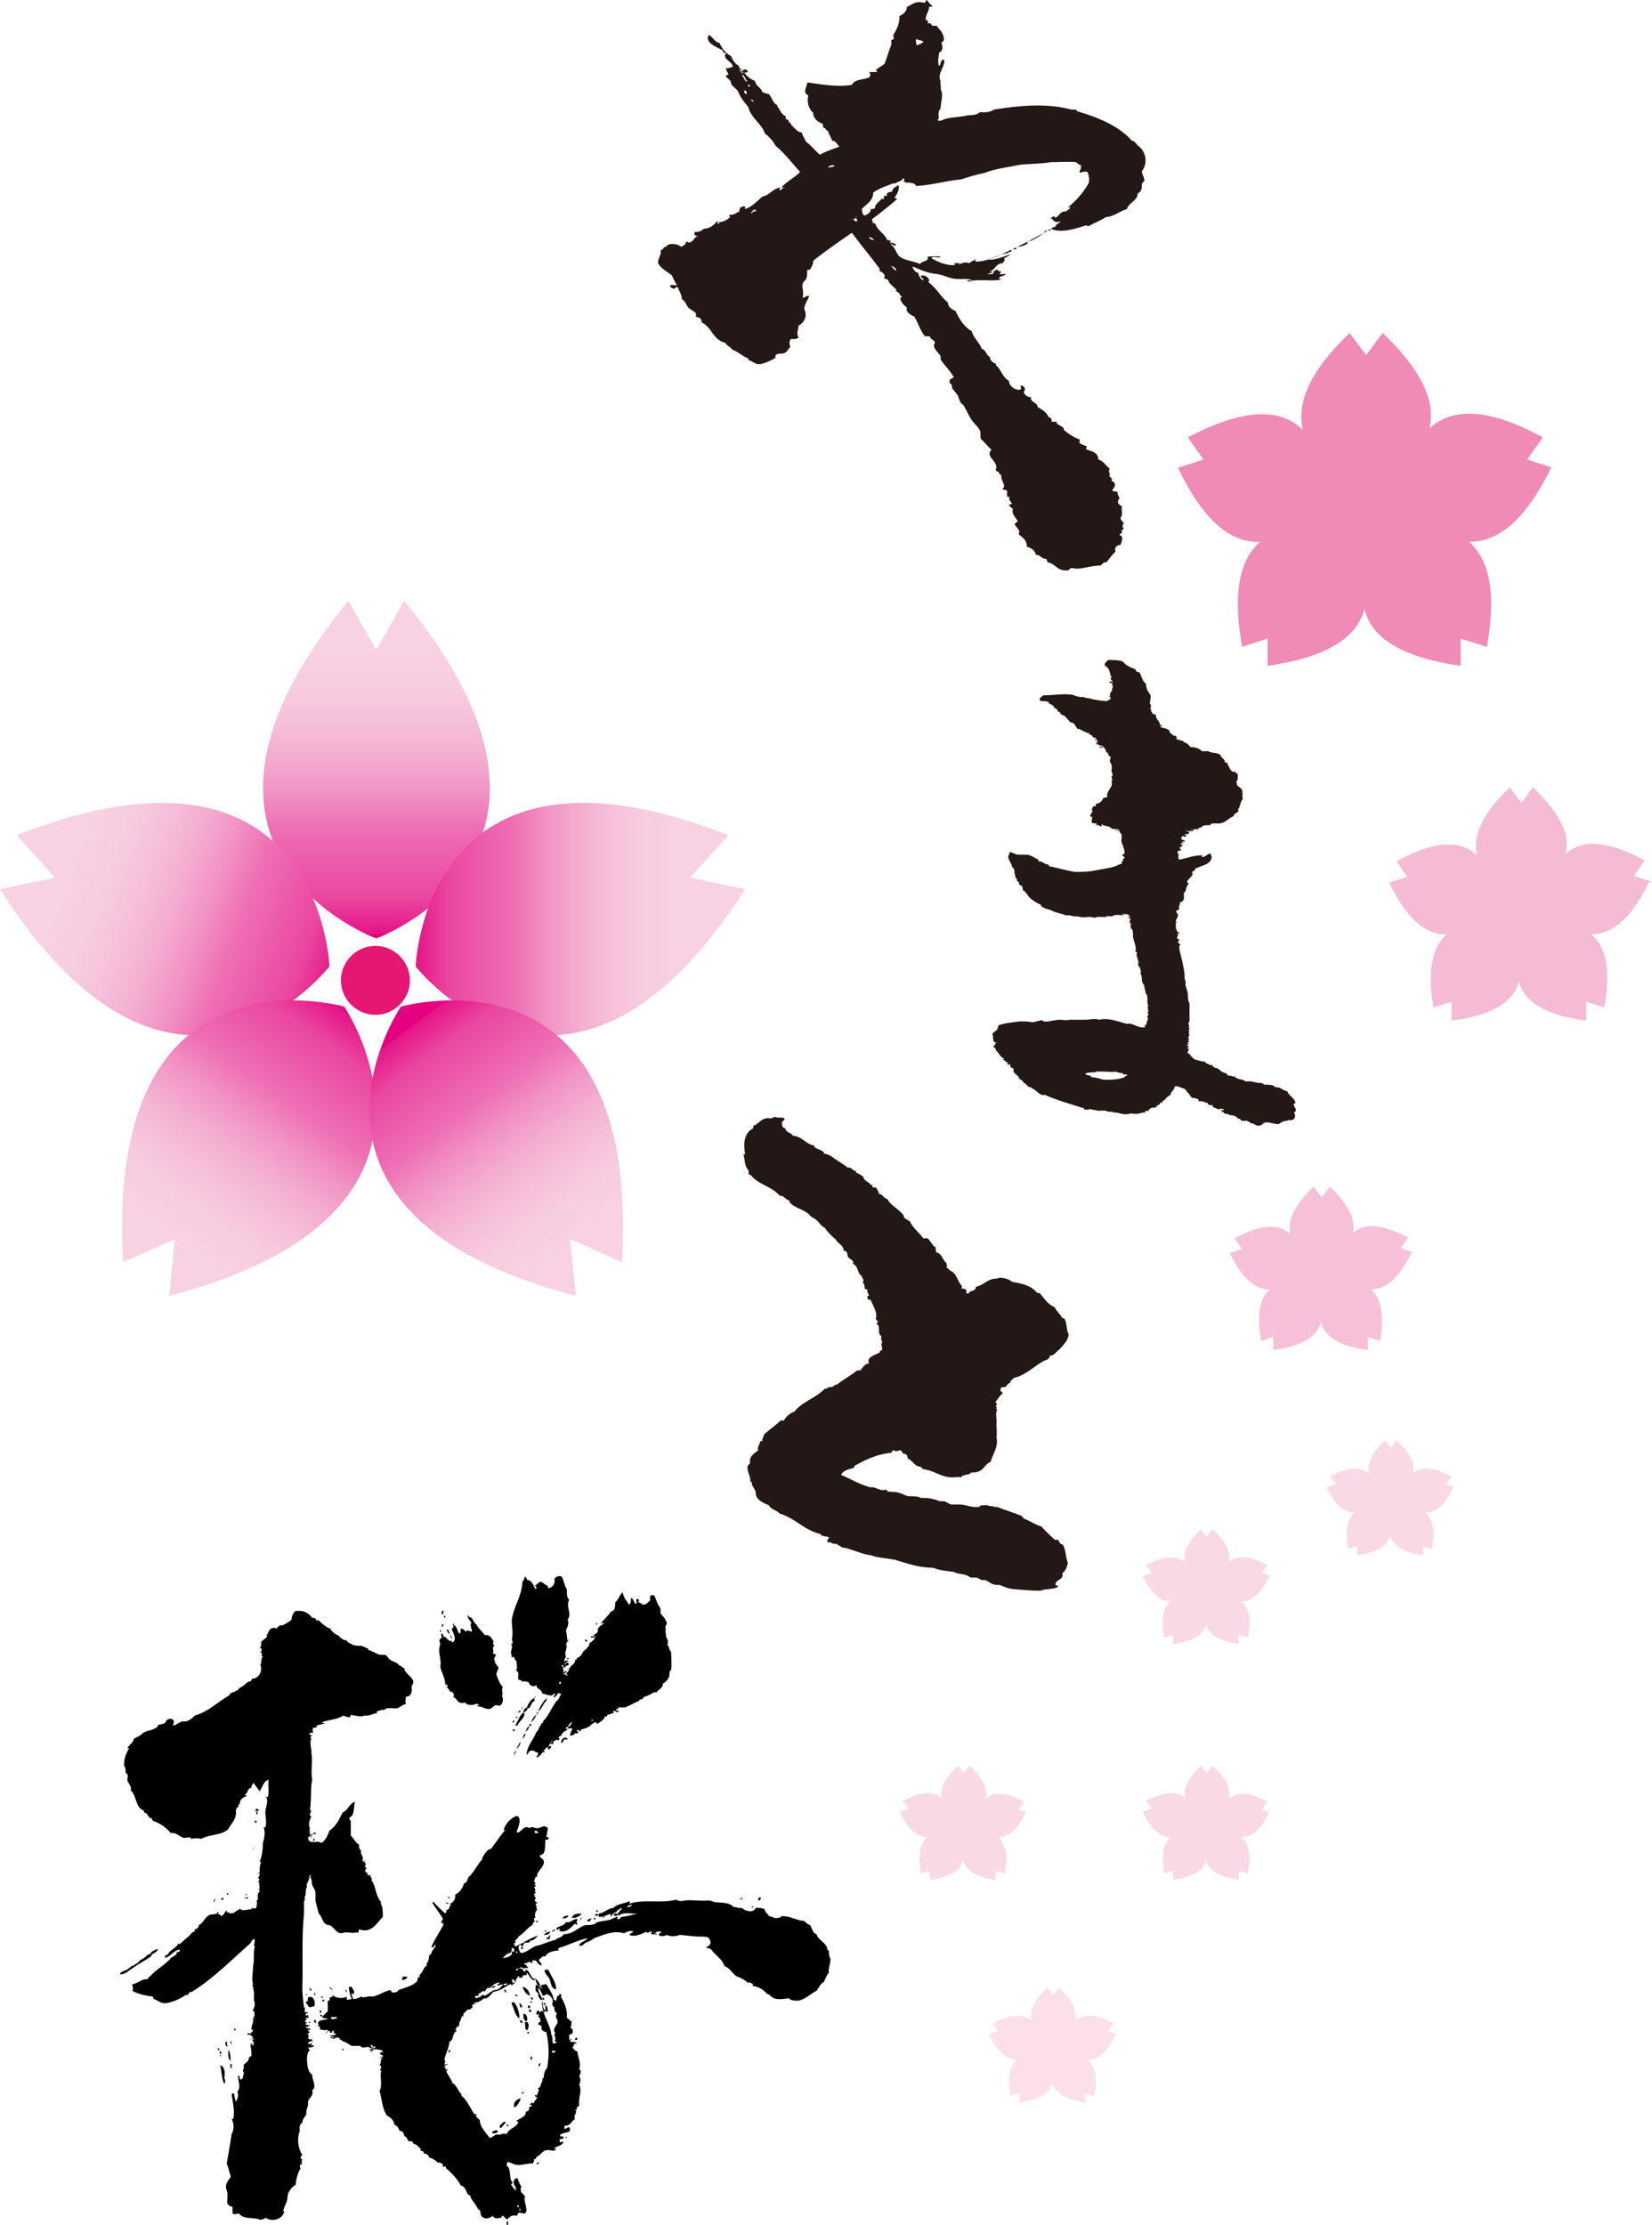 <?xml version="1.0" encoding="UTF-8"?><svg id="_イヤー_2" xmlns="http://www.w3.org/2000/svg" width="70.9mm" height="95.5mm" xmlns:xlink="http://www.w3.org/1999/xlink" viewBox="0 0 201.1 270.8"><defs><style>.cls-1{fill:url(#linear-gradient);}.cls-2{fill:#fad9e7;}.cls-3{fill:#f5bbd4;}.cls-4{fill:#f6c1d8;}.cls-5{fill:#ef8bb6;}.cls-6{fill:#e61673;}.cls-7{fill:#fbe0ec;}.cls-8{fill:url(#_規グラデーションスウォッチ_1-2);}.cls-9{fill:url(#_規グラデーションスウォッチ_1-4);}.cls-10{fill:url(#_規グラデーションスウォッチ_1-3);}.cls-11{fill:url(#_規グラデーションスウォッチ_1);}.cls-12{fill:#231815;}.cls-12,.cls-13{fill-rule:evenodd;}</style><linearGradient id="_規グラデーションスウォッチ_1" x1="45.7" y1="113.6" x2="45.7" y2="70.4" gradientTransform="matrix(1, 0, 0, 1, 0, 0)" gradientUnits="userSpaceOnUse"><stop offset="0" stop-color="#e4007f"/><stop offset="0" stop-color="#e51488"/><stop offset=".1" stop-color="#ea46a0"/><stop offset=".3" stop-color="#ee70b4"/><stop offset=".4" stop-color="#f293c4"/><stop offset=".5" stop-color="#f4aed1"/><stop offset=".6" stop-color="#f6c1da"/><stop offset=".7" stop-color="#f7cde0"/><stop offset=".8" stop-color="#f8d1e2"/></linearGradient><linearGradient id="linear-gradient" x1="40.7" y1="118.6" x2="0" y2="103.7" gradientTransform="matrix(1, 0, 0, 1, 0, 0)" gradientUnits="userSpaceOnUse"><stop offset="0" stop-color="#e4007f"/><stop offset="0" stop-color="#e51488"/><stop offset=".1" stop-color="#ea46a0"/><stop offset=".3" stop-color="#ee70b4"/><stop offset=".4" stop-color="#f293c4"/><stop offset=".5" stop-color="#f4aed1"/><stop offset=".6" stop-color="#f6c1da"/><stop offset=".7" stop-color="#f7cde0"/><stop offset=".8" stop-color="#f8d1e2"/><stop offset="1" stop-color="#f8d1e2"/></linearGradient><linearGradient id="_規グラデーションスウォッチ_1-2" x1="41.5" y1="122.8" x2="16.3" y2="157.9" xlink:href="#_規グラデーションスウォッチ_1"/><linearGradient id="_規グラデーションスウォッチ_1-3" x1="50.6" y1="111.9" x2="90.7" y2="111.9" xlink:href="#_規グラデーションスウォッチ_1"/><linearGradient id="_規グラデーションスウォッチ_1-4" x1="50.3" y1="124.8" x2="74.9" y2="157.6" xlink:href="#_規グラデーションスウォッチ_1"/></defs><g id="information"><g><g><path class="cls-13" d="M53.9,196c.2,0,0,.4,0,.5-.2,0-.2-.3,0-.5Z"/><path class="cls-13" d="M54,196.6c.2,0,.2,.1,.2,.3,0,0,0,0,0,0-.2,0-.2-.3,0-.3Z"/><path class="cls-13" d="M53.8,197.7c0,0,0,0,.2,0,0,.1-.1,.2-.2,.3-.1,0,0-.2,0-.3Z"/><path class="cls-13" d="M72.7,197.5c0,0,0,.1,0,.2,0,0,0,0-.2,0,0-.1,.1-.1,.2-.2Z"/><path class="cls-13" d="M53.5,198.4c0,0,0,0,.2,0,0,0,0,.1,0,.2-.1,0-.2-.1-.1-.2Z"/><path class="cls-13" d="M54.4,198.3c.3,0,.2,.4,.4,.6-.2-.1-.4-.3-.4-.6Z"/><path class="cls-13" d="M54.8,199c0,0,0,0,.1,0,0,.2,.1,.3,.2,.4-.3,0-.2-.3-.3-.4Z"/><path class="cls-13" d="M71.5,199.7c0,.2-.2,0-.3,0,0-.2,.2-.2,.3,0Z"/><path class="cls-13" d="M69.3,201.8c0,.1-.3,.2-.3,0,0,0,.2,0,.3,0Z"/><path class="cls-13" d="M65.1,206.4c.1,.2-.2,.3,0,.6-.5,.2-.4,.6-.7,.9-.1,0-.2,0-.3,0,.2-.6,.6-1.2,1.1-1.3Z"/><path class="cls-13" d="M46.6,207.7s0,.1,0,.2c-.2,.1-.3,.4-.7,.3,.2-.2,.4-.5,.7-.5Z"/><path class="cls-13" d="M45.8,208.1c0,.2-.5,.2-.6,.1,.1-.1,.4-.1,.6-.1Z"/><path class="cls-13" d="M63.4,207.8s.1,0,.2,0c0,.2,0,.2,0,.3-.2,0,0-.1,0-.2Z"/><path class="cls-13" d="M64.2,207.9c0,.3-.2,.4-.5,.5,0-.3,.3-.7,.5-.5Z"/><path class="cls-13" d="M63.3,208.2c.2,0,0,.1,0,.2-.1,0-.2,0-.3,0,0-.1,.2,0,.2-.2Z"/><path class="cls-13" d="M63.8,208.4c.2,.7-.6,1-.8,1.6-.1,0-.2,0-.3,0,.4-.5,.5-1.3,1.1-1.6Z"/><path class="cls-13" d="M65.3,208.4c0,0,.1,0,.2,0,0,.2-.1,.1-.1,.3-.1,0,0-.2,0-.2Z"/><path class="cls-13" d="M63,208.9c0,.3-.2,.1-.4,.2,.1,0,.2-.1,.4-.2Z"/><path class="cls-13" d="M62.6,209.4c0,.2-.1,.3-.2,.2,0-.1,0-.2,.2-.2Z"/><path class="cls-13" d="M64.7,209.8c0,.1-.1,.3-.3,.3,0-.2,.1-.3,.3-.3Z"/><path class="cls-13" d="M62.7,210.5c0,.2-.3,.3-.3,0,0,0,.2,0,.3,0Z"/><path class="cls-13" d="M64,211c-.1,.2-.2,.5-.4,.6,.1-.2,.1-.6,.4-.6Z"/><path class="cls-13" d="M68.9,211.4c-.3,.2,.2,0,.2,.3-.2,0-.3,0-.4,0-.2,0,0,.4-.4,.4,0-.4,.3-.7,.6-.6Z"/><path class="cls-13" d="M63.3,212c.2,.2-.3,.7-.4,.9,0-.3,.3-.6,.4-.9Z"/><path class="cls-13" d="M62.7,213.1c.3,0-.1,.3-.1,.5-.2-.2,.2-.3,.1-.5Z"/><path class="cls-13" d="M66.3,213.1c0,.1,0,.2-.2,.2,0-.1,0-.2,.2-.2Z"/><path class="cls-13" d="M31.5,220.4c0,0-.2,0-.4,0,0-.4,.4-.3,.4,0Z"/><path class="cls-13" d="M31.1,220.5c0,0,.2,0,.3,0-.2,.2,0,.2,0,.3-.1,0-.2,0-.1,.1-.2-.2,0-.4-.2-.5Z"/><path class="cls-13" d="M31.2,221.6c.1,0,0,.2,0,.3,0-.1-.2,0-.2-.3,0,0,.1,0,.2,0Z"/><path class="cls-13" d="M38.5,223.2c-.2,0-.2,0-.4,0,0-.2,.4-.2,.4,0Z"/><path class="cls-13" d="M38.1,223.2s0,0-.1,0c0,0,0,0,0,.2,0,0-.2,0-.2-.1,0,0,.3-.2,.3,0Z"/><path class="cls-13" d="M30.7,224.7c0,0,0,0,.2,0,0,.1,0,.2,0,.3-.2,0,0,0,0-.3Z"/><path class="cls-13" d="M27.8,230.4c0,.2-.1,.2-.2,.2,0-.2,.1-.2,.2-.2Z"/><path class="cls-13" d="M30.1,230.5c0,.2-.2,0-.2,.2-.2,0,.1-.2,.2-.2Z"/><path class="cls-13" d="M27.2,231s0,0,0,.2c0,0-.2,0-.3,0,0-.2,.2-.2,.3-.2Z"/><path class="cls-13" d="M26.2,231.1c0,.2-.1,.2-.1,.4-.2,0,0-.4,.1-.4Z"/><path class="cls-13" d="M54.8,231c-.2,0-.2,0-.3,0,0-.2,.3-.1,.3,0Z"/><path class="cls-13" d="M90.2,231c0,0,.1,0,.2,0,0,.2-.2,.2-.2,0Z"/><path class="cls-13" d="M92.6,230.9c0,.3,0,.4-.3,.4,0-.1,0-.4,.3-.4Z"/><path class="cls-13" d="M72.6,232.5c0,0,.1,0,.2,0,0,.1,0,.2-.2,.2,0,0,0-.1,0-.2Z"/><path class="cls-13" d="M70.8,232.9c-.2,.3-.7,.6-1.2,.5,.2-.5,.7-.5,1.2-.5Z"/><path class="cls-13" d="M69.2,233.1c0,.2-.3,.4-.7,.4,0-.3,.4-.3,.7-.4Z"/><path class="cls-13" d="M74.5,232.9c0,.1,0,.1,0,.3-.3,0-.2-.3,0-.3Z"/><path class="cls-13" d="M72.9,233.1c0,0-.4,.1-.5,0,0-.2,.5-.2,.5,0Z"/><path class="cls-13" d="M70.6,233.4c0,0,.1,0,.2,0,0,.1-.1,.2-.1,.3-.1,0,0-.2,0-.3Z"/><path class="cls-13" d="M72.3,233.4c.1,0,.2,0,.2,.2,0,0-.1,0-.2,0,0-.1,0-.2,0-.3Z"/><path class="cls-13" d="M72,233.5c0,.1-.2,.2-.2,.4,0,0-.2-.2-.3,0-.1-.3,.2-.3,.4-.4Z"/><path class="cls-13" d="M70.3,233.7c-.2,.2-.1,.3,0,.5-.1,.1-.3,0-.3-.1-.5,.5-1.1,1.2-1.9,.9,0-.2,0-.2,.1-.3-.2,0-.3,.2-.4,.2-.1,0,0-.2,0-.3,.4-.2,1-.3,1.1-.7,.4,.3,1-.5,1.4-.3Z"/><path class="cls-13" d="M67.5,234.8c.2,0-.1,.3-.3,.3,0-.2,.3-.2,.3-.3Z"/><path class="cls-13" d="M66.5,235c0,.1-.1,.1-.2,.1,0-.2,.2-.2,.2-.1Z"/><path class="cls-13" d="M67,235.1c-.1,.3-.4,.4-.8,.4,.2-.2,.4-.4,.8-.4Z"/><path class="cls-13" d="M19.2,237.2c0,.5-.8,.5-.8,.9-.7,.5-1.5,.9-2.2,1.4-.5,.3-.9,.8-1.6,.8,.1-.4,.6-.4,.9-.6,.3-.2,.4-.4,.8-.5,.2-.2,.6-.3,.7-.6,.4-.2,.7-.4,1-.7,.3,0,.2-.2,.4-.2,0-.2,.5-.4,.8-.5Z"/><path class="cls-13" d="M66.9,235.5c.2,0,0,.3,0,.5-.1,0-.3,0-.4,0,0-.2,.3-.2,.4-.4Z"/><path class="cls-13" d="M65.4,235.7c-.3,.2-.4,.5-.9,.5,0,0,0,0,0,.2-.3,0-.4,.1-.8,0,.6-.3,1.1-.6,1.7-.8Z"/><path class="cls-13" d="M67.7,242.1c-.7,0-.6-1-.9-1.4-.2-.3-.5-.5-.5-.9,.2-.2,.4,0,.5,0,.3,.8,.9,1.4,.9,2.3Z"/><path class="cls-13" d="M49.6,240.5c0,.3-.4,.6-.7,.4,0-.1,.1-.2,.2-.2,0-.1-.2,0-.2-.1,.2,0,.3-.1,.7,0Z"/><path class="cls-13" d="M37.6,242c.1-.2,.5,.3,.2,.3-.1,0,0-.4-.2-.3Z"/><path class="cls-13" d="M42.5,241.8c0,0,.2,0,.3,0,.1,.3,.5,.6,.2,.9-.3-.1-.6-.5-.5-.9Z"/><path class="cls-13" d="M62.7,241.2c0,.1-.2,.4-.5,.4,0-.3,.3-.2,.5-.4Z"/><path class="cls-13" d="M42,242.2c0,0,0,0,.2,0,0,.1,0,.1,0,.3,0,0-.1-.1-.1-.2Z"/><path class="cls-13" d="M60.3,241.7c0,.2-.4,.3-.5,.2,.1-.1,.3-.2,.5-.2Z"/><path class="cls-13" d="M37.4,242.8c-.1,0-.2,0-.2-.1,0,0,.2,0,.2,.1Z"/><path class="cls-13" d="M38.2,242.6c.2,0,.2,0,.2,.2-.1,0-.2,0-.2-.2Z"/><path class="cls-13" d="M63.6,241.8c.5,.1,.9,.6,.9,1.1-.5-.2-.7-.6-.9-1.1Z"/><path class="cls-13" d="M61.3,242.2c.2-.2,.4,.2,.3,.3-.2,0-.1-.3-.3-.3Z"/><path class="cls-13" d="M38.2,244.2c-.2,0-.3,.1-.5,.1-.2-.1-.3-.4-.5-.6,0,0,.2-.2,.3-.2-.1-.1,0-.2,0-.4,.6-.3,.9,.4,.8,1Z"/><path class="cls-13" d="M39.1,243s0,0,.2,0c0,.2-.1,.2-.2,.1,0,0,0,0,0-.2Z"/><path class="cls-13" d="M39.5,243.4c0,.1-.1,.2-.2,.2-.2-.2,.1-.3,.2-.2Z"/><path class="cls-13" d="M63,242.9c0,.1-.2,0-.3,0,0-.2,.2-.2,.3,0Z"/><path class="cls-13" d="M40.3,243.8c0,.2-.2,.3,.1,.2,0,.2,0,.2-.2,.2,0-.1-.1-.2-.3-.2,0-.2,.2-.3,.3-.2Z"/><path class="cls-13" d="M68.1,242.7c0,0,.1,0,.2,0,0,.1,.1,.3,0,.3-.2,0-.3-.2-.2-.3Z"/><path class="cls-13" d="M64.6,243.1c.1,0,.2,0,.3,.1,0,.1-.1,.1-.1,.2-.1,0-.2-.2-.2-.3Z"/><path class="cls-13" d="M66.1,243.1c.1,0,.2,.2,.1,.3-.2,0-.2-.2-.1-.3Z"/><path class="cls-13" d="M64.8,243.7c-.2,0-.2,0-.3,0,0-.2,.4-.1,.3,0Z"/><path class="cls-13" d="M63.3,245.7c-.6-.3-.7-1.2-1-1.8,0,0,0,0,0-.2,0,0,.2,0,.3,0,.4,.5,.7,1.4,.6,2Z"/><path class="cls-13" d="M63.2,243.7c.2,.2,.3,.3,.4,.6,0,0-.2,0-.3,0,.1-.2-.2-.3,0-.5Z"/><path class="cls-13" d="M38.9,244.7c0,0,.1,0,.2,0,0,.1,0,.3,0,.4,0-.1-.2-.2-.2-.3Z"/><path class="cls-13" d="M66.4,243.8c0,.2,0,.2-.2,.2,0,0,0-.1,0-.2,.2,0,0,0,.3,0Z"/><path class="cls-13" d="M64.5,244.1c.1,0,0,.2,0,.3,0,0-.1,0-.2,0-.1-.1,0-.2,0-.3Z"/><path class="cls-13" d="M66.3,244.1c.1,0,.2,0,.3,.1,0,.2,.1,.4,.1,.6-.2,0-.1,0-.3,0,0-.4,0-.4,0-.8Z"/><path class="cls-13" d="M39,245.2c.1,0,.2,0,.3,.2,0,0-.1,0-.3,0,0,0,0-.1,0-.2Z"/><path class="cls-13" d="M64.5,244.6c0,0,.2,0,.2,.2-.1,0-.2,.2-.3,0,0-.1,0-.2,.1-.3Z"/><path class="cls-13" d="M38.3,245.8c.2,0,.1,.3,.2,.4-.3,0-.3-.2-.2-.4Z"/><path class="cls-13" d="M63.7,245.1s0,0,.1,0c.3,0,.5,.6,.3,.9-.4,0-.4-.7-.4-.9Z"/><path class="cls-13" d="M37.3,246.5c.1-.1,.3,0,.4,0,0,.2-.2,.1-.4,0Z"/><path class="cls-13" d="M28.5,246.9c.1,0,.2,0,.2,.2,0,0-.1,0-.2,0,0,0,0-.1,0-.2Z"/><path class="cls-13" d="M39.4,246.5c0,0,.1,0,.2,0,0,.2-.2,0,0,.2,0,0,0-.1-.1-.2Z"/><path class="cls-13" d="M63.3,245.9c.2,0,.3,0,.3,.3-.2,0-.3,0-.3-.3Z"/><path class="cls-13" d="M63.9,246.1c0,0,.2,0,.3,0,.2,.2,.2,.6,0,1-.4-.2-.2-.4-.3-.9Z"/><path class="cls-13" d="M39.8,247.2c0,0-.1,0,0,.3,0,0-.1,0-.1-.2,0,0,.1,0,.2,0Z"/><path class="cls-13" d="M27.7,248.5c-.2,.1,0,.4,0,.6-.2,0-.5-.7,0-.6Z"/><path class="cls-13" d="M28,248.5c.2-.2,.2,.2,.2,.3-.2,0,0-.3-.2-.3Z"/><path class="cls-13" d="M64.2,247.3c0,0,0,0,.2,0,0,.1,0,.2-.2,.2,0,0,0-.1,0-.2Z"/><path class="cls-13" d="M26.6,249.3c0,0,.1,0,.1,.2,0,0-.1,0-.2,0,0-.1,0-.1,0-.2Z"/><path class="cls-13" d="M26.7,249.6c.2,0,.3,.3,.2,.4-.2,0-.1-.3-.2-.4Z"/><path class="cls-13" d="M27.8,249.5c.3,.3,.2,.9,.3,1.3-.4-.2-.3-.8-.3-1.3Z"/><path class="cls-13" d="M70.2,248c.1,0,.1,.2,0,.3-.2,0-.2-.1-.2-.2,0,0,0,0,0,0Z"/><path class="cls-13" d="M41.9,249.5c-.1,0-.2,0-.3,0,0-.2,.3-.1,.3,0Z"/><path class="cls-13" d="M26.8,250.1c.2,0,0,.2,0,.3,0-.2,0-.2,0-.3Z"/><path class="cls-13" d="M54.8,249.5c0,.1,0,.3-.2,.3,0-.2,0-.3,.2-.3Z"/><path class="cls-13" d="M28.2,251.1c0,.1,0,.4,0,.6,0,0,0,0-.2,0,0,0,.2-.3,0-.3,0-.1,0-.2,.2-.2Z"/><path class="cls-13" d="M26.9,251.4c.5,.2,.5,1,.4,1.5,.1,.2,.2,.5,0,.7-.3-.4-.3-1.5-.5-2.2Z"/><path class="cls-13" d="M64.6,250.3c.3,0,.2,.4,0,.4,0-.1,0-.3,0-.4Z"/><path class="cls-13" d="M65.8,251.1c0,.2-.1,.2-.1,.4-.3,0-.1-.4,.1-.4Z"/><path class="cls-13" d="M63.4,255.4c-.2,.5-.4,.9-.8,1.1-.2-.5,.3-1.1,.8-1.1Z"/><path class="cls-13" d="M58,257.3c0,0,0,.1,0,.2,0,0-.2,0-.3,0,0-.2,.2-.2,.3-.2Z"/><path class="cls-13" d="M61.6,258.2c-.1,.3-.4,.5-.6,.8-.2,0-.1-.1-.2-.3,.3-.1,.4-.6,.8-.4Z"/><path class="cls-13" d="M61.7,258.6c.1,0,.1,0,.2,0,0,0,0,.2-.2,.2,0,0,0-.1,0-.2Z"/><path class="cls-13" d="M60.4,259.3c.2,0,.2,.1,.2,.2-.2,.1-.4,.2-.7,.1,0-.3,.4-.2,.5-.4Z"/><path class="cls-13" d="M69,260c0,0,0,.1,0,.2-.1,0-.1,0-.2,0,0,0,0-.1,.2-.1Z"/><path class="cls-13" d="M65.6,263.2c0,.2-.2,.2-.3,.2,0-.1,.2-.3,.3-.2Z"/><path class="cls-13" d="M61.7,270.3c.2,0,.2,.4,.1,.5-.3,0,0-.3-.1-.5Z"/><path class="cls-13" d="M68.9,202.3c0,0-.1,.2-.3,.2,.2,.1-.1,.2-.3,.2,.1,0,.2,.2,.3,.2-.2,.2,.2,.5-.1,.6,.1,.2,.2-.2,.5-.1,0,.1-.2,.2-.4,.3,0,0,0,.1,.2,.1,.2-.2,.4-.4,.5-.6,0-.1-.2,0-.2-.1,0,0,0,0,.2,0,.2-.5,.8-.6,.7-1.1,0,0,.1,0,.2,0,0,0,0-.1,0-.2,.4-.1,.6-.4,.8-.8,.3-.3,.7-.5,.8-1.1,.3,0,.3-.3,.6-.4,0-.3-.3-.2-.5-.2,0-.3,.4-.1,.6,0,0-.2-.1-.2-.3-.1,.1-.3,.4-.4,.6-.6-.2-.5,.4-.8,.7-1,0-.2-.3,0-.4,0,.4-.5,.9-.9,1.3-1.5,.5,0,.5-.8,.5-1.1,.4-.3,.5-.9,.9-1.2,.1,.6,.5,1.1,.8,1.5,.2-.2,.2-.4,.2-.8,.4,0,.3,.6,.6,.7,.2,0-.1-.6,.2-.6,.2,0,.2,.2,.2,.3,0,0-.1,0-.2,0,.2,.2,.4,.1,.6,.4,.5,0,.7-.3,1-.6-.2-.2,0-.3,0-.6,.2,.1,.2,.1,.4,0,.3,.5,.4,1.2,.8,1.6,0,.2,0,.4,0,.6,.2,.4,.4,.4,.6,.8,0,.2,.3,.3,.1,.7,0,0-.1,0-.1,.2,0,.1,.1,.4,0,.5,.1,.3,0,.8,.3,1.1,0,.3,0,.5-.1,.6,.2,0,.2,.3,.3,.5,0,.2,.1,.1,.2,.4,0,.4,.1,1.7,0,2.1,0,.1-.2,.2-.2,.3,0,.1,0,.2,0,.3,0,.4-.4,.9-.8,1.1,0,.6-.6,.7-.8,1.1-.4-.2-.6,.3-1,.3,0,0,0,0,.1,0-.4,.2-.6,.1-.8,.5-.1,0-.4,0-.4,.2-.5,.2-1,.5-1.7,.8,0,0,0,0,.2,0-.3,0-.6,0-1,0-.1,0,0,.3-.3,.2,0,.2,0,.2,.3,.2,0,.4-.4,0-.6,0-.1,0,0,.1,0,.3-.3,0-.5,.2-.8,.2-.1,0,.1,0,0,.2-.2,0-.2,0-.3,0-.1,.1,0,0,0,.2-.3,.3-.6,.6-1,.7,0,0,0,0,0-.2-.3,0-.4,.2-.7,.3,0,0,0,0,.1,0-.3,.3-.8,.5-1.3,.6,0,0,0,.1,0,.2-.2,0-.2-.1-.4-.2,0,0,0,0-.1,0,0,0,.3,.1,0,.1,0,.1,.2,.1,.2,.3-.2,0-.2,.2-.4,0,0,.2-.4,.4-.6,.3,0-.3,.2-.6,.3-.8-.2-.1-.7-.1-.7,.2-.2,0-.6,.3-.7,.7-.2-.2-.2,.2-.4,.2,0,0,.1,0,.2,0,0,.1,0,.3-.2,.3-.1,0,0,0-.1-.1-.2,.1-.5,.4-.7,.2,0,0,0,.1-.1,.1,0,0,.2,0,.4,0,0,.2-.1,.3-.3,.3,0-.1,0-.1,0-.3,0,.2-.3,.3-.3,.5,0,.1,.1,0,.3,0,0,.2-.1,.4-.4,.4,0-.1,0-.2,0-.3-.6,.3-.8,1.2-1.4,1.3,0-.2,.2-.2,.2-.4,0,0,0-.1,0-.2-.4,0-.5-.4-1-.2-.1,.1-.2,.3-.4,.5,0-1,.8-1.8,1.2-2.8,.3-.2,.3-.7,.6-.9,0,0,0-.1,0-.2,0,0,.1,0,.2,0,0,0,0-.1,0-.2,.7-.7,1-1.6,1.6-2.4,0,0,0,0-.1,0,.4-.1,.5-.6,.7-.9,0-.1-.3-.1-.4-.2,0,0,0,0,0,.1,0,0,.1,0,.2,0-.3,0-.4,.4-.7,.5,0-.2,.1-.3,.2-.4,0,0,0-.1-.2-.1-.1,.5-.9,.1-1.4,0,0-.5-.7-.5-.7-1-.5,.3-.8,0-1-.4-.3,0-.4-.2-.7,0,0-.2-.3-.2-.5-.3-.1-.4,.2-.9-.3-1.1,.3-.3,0-.9,.1-1.1-.2-.1-.2-.4-.4-.5,0,0,0,0,.1,0,0-.1-.2,0-.3,0,0-.2-.1-.4-.1-.6,0-.3,.3-.7,0-1,0,0,.2,0,.2-.2,0-.2,0-.2-.1-.3,.2-.9,0-1.6,0-2.4,.2-1.7,1.2-2.8,1.3-4.7,.1-.1,.2-.3,.3-.6,.2,0,.2,.3,.3,.4,.6,0,.7,.7,1,1.1,.2,0,0-.2,.1-.3,0-.1-.2,0-.2-.1,.2-.1,.4-.4,.7-.5,.4,.1,.5,.4,.9,.5,0,.1,0,.2,0,.3,.6-.1,.9-.5,.8-1.2,.2-.2,.6-.4,.9-.2,.3,.6,.3,1.1,.6,1.5,0,.5,0,1.1,.3,1.3-.5,.8,.4,1.7-.2,2.4,.2,.4,0,.9-.2,1.3,.1,.4,.1,.9,.2,1.3,.2,0,0-.3,.2-.1-.2,.1-.3,.3-.4,.5,.3,.4-.3,1,0,1.5-.1,.2-.2,.3-.2,.6,.1,0,.4-.3,.5,0-.2,0-.2,0-.3,.1,0,.2,0,.3,0,.4,.2,.1,.3-.4,.5-.2Zm0,1.6c.1,0,.2,0,.2-.1,0,0-.2-.1-.3,0,0,0,0,0,0,0Zm-.7,1.1c0,0,.1-.2,.1-.3,0,0,0,0-.2,0,0,.1-.1,.2,0,.2Zm3.7,4.4c0,0,.4,0,.5,0-.2,0-.3-.2-.5,0Zm-2.9,.7c.2,0,.2,0,.4,0,0-.2,.2-.4,.3-.5-.3,0-.4,.3-.6,.5Zm0,.3c.1,0,.2-.1,.2-.2-.2,0-.2,0-.3,0,0,.1,0,.1,0,.3Z"/><path class="cls-13" d="M30.8,216.9c.2,.1-.3,.4-.2,.7-.5,0-.4,.7-.8,.8,0,.2,.3,0,.2,.2-.4,.1-.9,.5-.8,1-.1,0-.2,0-.2,.1,.1,.2-.1,.2-.2,.4-.2,.3,0,.5-.1,.8-.1,.7-.6,1.1-.9,1.7-.8,.8-2.2,.6-3.3,1.2-.4-.1-.7-.1-1.3,0,0,0,0,0,0-.2-.1,0-.4,.1-.4,0-.7,.4-1.2-.7-2-.5-.6-.7-1.3-1.2-2.2-1.5,0-.1-.1-.1-.1-.3-.6,0-.4-.7-1-.7,.1-.1,0-.2-.1-.3-.9-.3-.8-1.9-1.5-2.4,.2-.4-.3-.9-.4-1.2,0-.4,.2-.8-.2-.9,0-.3,0-.7-.2-.9,0-.9,.2-1.4,.6-2.1,0,0,0-.1-.2,0,.2-.5,.7-.6,.8-1.2,.4-.2,.9-.4,1.1-.7,.7-.4,1.6-.3,1.9-1,.3,0,.5-.1,.8-.2,.3-.9,1.5-.5,.9,.3,.4,0,.8-.4,1.2-.5,.7,.1,1.1-.3,1.5-.7,1.7-.5,2.7-1.6,4.1-2.4,0,0,.2-.1,.2-.3,.3-.1,1.3-.5,1.1-.7,.5,0,.8-.7,1.4-.8,.1,0,.1-.2,.2-.3,.8,0,1.3-.9,1-1.7,.2-.3,0-.7,.3-1,0,0,0-.1-.2,0,.1,0,0-.3,.1-.4,0-.1-.2,0-.3,0,.2,0,.2-.4,.3-.5-.1,0-.2-.2-.4-.1,0,0,0,0,.1,0,.2-.2,.2-.4,.2-.8,.3-.3,.8-.5,.7-.8,0-.2-.2,0,0,0,.2-.3,.2-.8,.8-.9,.1,0,.4,.2,.5,0,0,0,0,0-.1,0,.1-.1,.3-.2,.4-.3,.1,0,.2,0,.3,0,.4-.2,.8-.4,1.1-.7,0-.5,.2-.7,.4-1,1-.2,1.7,.2,2.1,.8,.3,0,.4,0,.5,.3,0,0,.2,0,.3,0,.4,.4,.8,.8,1.4,1,.2,.4,.6,.7,1.1,.9,0,0,0,.1,0,.1,0,0,.4,.3,.6,.4,0,0,.2,0,.2,0,.2,.2,.4,.4,.7,.5,.3,.2,.8,.2,1.1,.2,.3,0,.6,.3,.9,.3,0,0,0,.1,0,.2,.5,.1,1,.5,1.5,.6,.1,0,.3,0,.5,0,.3,0,.4,.4,.7,.6,.4,.3,.9,.3,1.1,.7,.3,0,.3,.3,.6,.3,0,.8,1.7,1.3,.9,2.2,.1,.6,0,1.3-.7,1.3,0,.4-.1,.5,0,.9-.3,0-.6,.3-1,.5-.6,.1-1.3-.2-1.6,.2-.3,0-.3,0-.6,0,0,0,0,0,0,.1-.1-.1-.4,0-.3,.3-.4,0-1,.4-1.6,.3-.2,.2-1.1,0-1.6-.1,0,0,0,.2-.1,.3-.4,0-.5-.1-.8-.2-.8,.5-1.8,.5-2.6,.8,0,.2,.3,0,.3,.2-.5,0-.7,.2-1,.2,0,.2,.1,0,.1,.2-.2,0-.4,.2-.5,0,0,.2,0,.3-.2,.6,0,0,0-.2,.2-.2,0,0,0,.1,0,.3-.2,0-.2,0-.4,0-.1,.4,.3,.2,.3,.4,0,0-.2,0-.2,.1,0,.1,0,.2,.1,.2-.3,.6,.1,1.4,0,1.7,.2,1-.1,2.1,.1,3.3-.2,1-.1,1.8-.2,3,0,.3-.1,.6,0,.8,0,0,.1,0,.1,0,0,.1-.4,.5,0,.7-.2,.3-.4,1-.2,1.3,0,.4-.1,1.2,.4,1.2-.1,.1-.3-.1-.5-.1-.1,0,0,.2-.1,.2,.1,.9,1.1,.2,1.6,.6,.6-.3,.8-1,1-1.5,.8-.5,1.2-1.4,1.6-2.2,.7-.3,.8-1.1,1.5-1.3-.2,.8,0,1.7-.7,1.9,.1,.2,0,.3,.2,.4,0,.6,0,1.2,0,1.8,.4,.4,.6,.9,1,1.1,0,.2,0,.7,.3,.7-.3,.3,.4,.9,.1,1.2,0,.2,.4,.2,.5,0,0,.2-.3,0-.4,.1,0,.2,.3,.1,.3,.3,0,.2,0,.3-.1,.4,0,.1,.3,0,.2,.2-.1,0,0,.2-.2,.3,.1,0,.2,.4,.3,.2,.2,0,0,.1,0,.2,0,.1,.1,.1,.3,0,0,0-.2,0-.2,.1,0,.2,.1,0,.3,0,0,.2,0,.4,.2,.4,0,.1-.1,.1-.1,.2,.6,.8,.5,2,1.2,2.7,0,0-.1,.1,0,.3,.2,.3,.2,1,.2,1.5-.7,.7-1.4,2.1-2.9,1.5,0,0,0,0,0,0,0,0,0,.3-.1,.4-.4,0-.8,.1-1,0-.3,0-.4,0-.7,0-.9,.4-1.2-.7-1.8-.9-.9,0-.8-1-1.3-1.4-.1-.5-.3-1-.4-1.6,0-.3,0-.6,0-.9,0-.4-.3-.7-.4-1-.1-.4,0-.8-.3-.9,0-.1,.1,0,.2,0-.1-.1-.2-.2,0-.3-.3,0-.2,.2-.3,.5-.1,.5-.4,.6-.2,.9-.2,.2-.2,.7-.2,1,0,0,0,.1-.1,.2,0,.1,0,.2,0,.3,0,.2,0,.2-.1,.3,0,.5,0,1,0,1.5-.3,2.9-.1,6.1-.2,9,0,.8,.1,1.6,.2,2.4,0,.1,.2,0,.3,0,0,0-.2,0-.2,.2,0,.1,0,.2,0,.4,.2,0,.2,0,.4,0,0,.2-.3,0-.3,.4,.2,.1,.2-.2,.3,0,0,.1,.1,.2,0,.3,0,0-.2,0-.2,0-.2,0,0,.1,0,.3,0,0,0,0-.2,0,0,0,.1,.4,.2,.2,.1,0,0,.2-.1,.2,0,.2,.4,.3,.3,.3,0,.2-.2,0-.3,.1,.1,.2,.4,.1,.6,.3,0,.2-.2,0-.3,0,0,.3,.2,.2,.2,.4-.2,0-.2,.2-.3,.2,.2,0,.2,.3,.1,.4,.1,.3,.3,.2,.7,.2-.2,0-.3,0-.1,.3,0,0-.2-.1-.3-.1-.1,.2-.3,.1-.3,.3,0,.1,.2,0,.2,.1,.1,0,.1-.1,.3-.1,0,.1-.1,.2-.1,.3,.2,0,.2-.2,.3,0,0,.2-.5,.2-.7,.2,0,.1,.2,.2,.2,.4-.3,0-.4,1.1-.3,1.4,0,.6,.2,1.3,.6,1.5,0,.7,.6,1.5,0,1.9,.2,.6-.3,.9-.5,1.3,0,.1,0,.3,0,.4,0,.4-.3,.7-.2,1.2-.2,.4-.5,.6-.5,1.1-.3,0-.4,.6-.3,.9-.4,1.1-.2,2.2,.3,3-.1,0-.4,.5,0,.5,0,0-.2,.4,0,.5,0,.1-.3,.1-.3,.3,0,0,0,.3,.1,.3-.3,.4-.6,1.4-.6,2-.5,.3-1,.9-1,1.5,0,.6-.4,1.1-.5,1.6,0,0,0,.2,.1,.2-.2,.9-1.5,1.3-2.3,.7,0,.2-.5,.2-.6,.3-.7-.4-2.1,0-2.6-.8-.2,0-.6,.2-.8,0,0-.3,0-.5,0-.8-.9-.2-.6-.7-.6-1.5,0-.3-.2-.7-.2-.9,0-.6,.4-.9,.6-1.3-.2-.5-.3-1.1-.5-1.6,.2-1.2,.4-2.2,.6-3.6,.3-.5,.3-1.2,0-1.8,.1,0,.1,0,.2,0,.2-1.1-.1-2.1-.2-3.1,.2,0,.2,0,.3,0,0,.3,.1,.6,.2,1,.2-.3,.4-.8,.2-1.2,.5-.7,0-1.3,.1-2,.3,0,0,.4,.3,.5,.4-.1,.2-.4,.4-.8-.2-.2-.1-.5,0-.6-.2-.5,.2-.5,.5-.9,.1-.2,.1-.4,.2-.5,0,0,.2,0,.2-.1,0-.1,0-.5,0-.6,0-.2-.2,0,0,0,0-.2-.1-.4-.1-.7,.2-.1,.2,.1,.4,0,0-.2-.4,0-.4-.1,0-.2,.3,0,.4,0,0-.1,0-.4-.2-.4,0-.1,.1-.1,.2-.2,0-.1-.2,0-.4,0,0-.1,.3,0,.3-.2,0-.1-.2-.2-.3-.2,0-.2,0,0,.2,0-.2-.3-.6,0-.6-.3,.2-.1,.2,0,.3,0,.2,0,.2-.2,.4-.3,0,0,0-.2-.2-.2,0-.5,.3-.9,.2-1.3,0,0,.1,0,.2,0,0,0-.2-.1-.3-.1,0-.1,.2,0,.3,0-.1,0-.2-.2,0-.2-.1-.3,.1-.7-.3-.7,.3-.2,.4-1,.2-1.2,0-.4,.1-1-.1-1.5,0-.1,0-.1,.1,0,0-.1-.1-.2-.2-.3,.1,0,0-.1,.1-.2-.2-.7,0-1.3,0-2.2,.2-.7,0-1.8,.2-2.3,0-.2-.2-.3,0-.5,0-.1,0-.2-.2-.1,0-.1,0,0,.2,0,0-.1,0-.2,0-.4-.3,0-.4,.3-.5,.5-2.3,2-4.4,4.2-7.1,5.9,0,0,0,0,0,0-.1,0-.5,.1-.5,.4-.2,0-.1,0-.3,0-.5,.4-1.4,.8-2.3,1-.8,.1-1.1-.4-1.6-.5,0-.1-.1-.2-.1-.3-.8-.1-1.8-.3-2.5-.7,.2-.3,0-.5,0-.8,.7-.1,1.2-.7,1.8-.6,.2-.1,.2-.4,.5-.4,0,0-.1,0-.1,0,.8-.9,1.9-1.4,2.6-2.3,.3,0,.3-.3,.6-.3,0-.1,0-.2,0-.3,.3,0,.4-.1,.4-.3-.7,0-1.1,.8-1.8,1,0-.1,0-.1,0-.3,.1,0,.2-.1,.3-.1,.3-.6,1-.8,1.3-1.3,0,0,0,0-.1,0,0-.1,.1,0,.3,0,.4-.4,1.1-.9,1.4-1.3,.1-.2,.5-.1,.4-.5,.3,0,.5-.2,.5-.5,.7-.3,.8-1.4,1.8-1.3,.2,0,0-.1,.2-.1,0,0,0,0,0,.1,.2,0,.2-.3,.4-.3,0,.1,0,.2-.1,.3,0,0,.2,0,.4,0,0,0-.2,0,0,.2,.4-.1,.4-.5,.7-.7,0,0,0,.2,0,.2,0,.1,.4,0,.4,.2,.2,0,.3-.2,.4,0,.2-.3,.6-.4,.8-.6,.3,.4,1.1,0,1.3,.1,0,0,.2,0,.1-.2,.8,.3,.6-.3,.7-.7,0-.1-.2,0-.2,0,.6-.4,0-.8,.5-1.3,0-.1,0-.2-.2-.2,0,0,.2,0,.2-.2,0-.2-.1-.6,0-.7,0,0,0,0-.2,0,0,0,.4-.5,0-.5,0-.1,.5-.6,0-.6,0-.1,.2,0,.2-.1,0-.4,0-.9,.2-1.3,0,0,0,0-.2,0,.3-.7,.4-1.5,.4-2.3,.2-.6,.3-1.3,.1-1.9,0,0,.1,0,.2,0,.2-.5,0-1.3,0-1.9,0-.4,.5-1.5,0-1.9,0,0,0,0,0,.1,0,0,0,0,0,0,0,0,.1,0,.3,0,.2-.6,0-1.4,.1-2.1-.7,.2-.7,1-1.2,1.5,0,0,.1,0,.1-.1Zm7.3,7.1c.1,.1,.2,0,.2-.2-.1,0-.2,0-.2,.2Z"/><path class="cls-13" d="M66.6,206.6c0,.2-.3,.2,0,.3-.5,.4-.6,1.1-1.1,1.4,.3-.7,.6-1.2,1.1-1.7Z"/><path class="cls-13" d="M65.3,208.7c-.2,.4-.3,.7-.7,.9,.2-.2,.3-.7,.7-.9Z"/><path class="cls-13" d="M64.4,210.1c0,.3-.2,.5-.5,.7,.2-.2,.2-.6,.5-.7Z"/><path class="cls-13" d="M61.5,222.7s0,0-.2,0c.3-.8,.8-1.4,1.6-1.7,.8,.3,0,1.7,0,2,.5,.2,.8-1,1.6-.5,.2-.3,.5,0,.9,0,.5,0,.8-.5,1.3,0-.1,.5-.1,.7-.2,1.1,.1,0,.2,0,.3,0,0,.4-.3,.3-.4,.3-.1,.9,.1,1.8-.7,1.9,0,.4,.4,.3,.5,.7,.1,.8-1,1.3-.8,1.9,0,.1,0,0-.2,0,0,.3-.4,.5,0,.8,0,.1-.2,.2-.2,.1,0,.2,.2,0,.2,.2,0,.2-.2,.1-.2,.2,.3,.2,0,.5,.2,.6,0,0,0,.2-.2,.2,0,.1,0,.2,.2,.1,0,0-.1,.1-.2,.2,0,0,.2,0,.2,.2,0,.2-.1,.1-.1,.3,0,0,0,.2,.2,.1,0,0,0,0-.1,0,0,.2,.2,.1,.3,.1-.1,0-.2,.2-.3,.3,0,0,0,.2,.2,.2-.2,.1-.1,.2,0,.4-.2,.2-.4,.7-.2,1,0,0-.2,0-.2,.1,0,.2,.1,.2,0,.3,.1,0,.3,0,.5,0,0,.2-.3,.2-.3,0-.2,0-.4,.4-.4,.5-.7,.4-1,1-1.7,1.4,0,.3-.6,.4-.3,.7,0,.1-.2,0-.2,.1,0,.2,0,.3,.2,.4,.3-.2,.7-.4,1.1-.5-.2,.3-.4,.5-.2,.8-.2,0-.2,0-.3,0,0-.2,.3-.2,0-.5-.5,0-.2,.8,0,1,.7,0,1.4-.8,2-.9,.9-.2,1.3-.5,2.2-.7,.3-.3,.9-.3,1-.7,1.3,0,1.8-.9,2.7-1.1,.4,0,.6,0,1-.1,.2,0,.2-.2,.3-.2,.5-.2,1-.2,1.4-.3,.4,0,.8-.4,1.2-.4,0,.1,0,.1-.1,.2,.1,.2,.5,0,.5-.2,.5,0,1.5-.3,2-.4-.2,0-.4,0-.6,0,0,0,0,0,.1,0-.3,0-1.4-.2-1.8,.3,0,0,0-.1,0-.2-.2,.2-.5,.3-.6,0,0-.1,.4-.2,.4,0,.2-.2,.4-.5,.6-.7,0,0,0,0-.1-.1-.1,.1-.3,.3-.5,.3,0,.1,0,.1,0,.2-.3,0-.5,.3-.8,.4,0,0,0-.1,0-.2-.4,.2-.9,.4-1.4,.4,0-.2,0-.3,0-.4,.7-.1,1-.6,1.8-.7,.4-.5,1.3-.5,1.9-.8,.1,0,.1,.2,0,.3,1.7-.6,3.9,0,5.7-.5,.3,.2,.7,.2,1.1,.1,.9-.1,1.9,.1,2.8,0,.3,0,.5,.1,.8,.2,.8,.1,1.8,0,2.3,.6,.5,0,.6,.2,1,.1,.4,.4,1.4,.7,1.7,0,.5,0,.8,0,1.1,.2,0,.4,.4,.5,.5,.8,.3,0,.8,.4,1.1,.2,.3,0,.3,0,.4-.2,1.2,0,1.7,.5,2.8,.6,.2,.2,.4,.4,.7,.5,.3,.4,.3,1,.8,1.1,.2,.8,1.2,1,1.3,1.8,0,.1,.1,.2,.2,.2,0,.4,0,.7,.2,1,0,.5-.3,1.3-.2,1.7-.3,.3-.4,.7-.6,1.1-.4,.2-.6,.7-.9,1.1-.8,.4-1.3,1-2.2,1.2-.5,0-.9,0-1.2-.3-.5,.1-1.3,.2-1.8,0-.3-.1-.5-.5-.8-.5-.4-.5-1-.9-1.8-1,0-.2,.1-.2,.2-.1-.2-.2-.6-.4-.8-.3-.4-.4-.9-.6-1.4-.8-.5-.4-.8-1-1.4-1.2-.3-.9-1.1-1.3-1.6-2-.2-.2-.5-.2-.7-.3,.7-.2,.7-.7,.4-1.1-.2-.2-.5-.2-1.1-.2-.9,0-1.9-.2-2.5-.2-.4,.2-1.2,.2-1.5,0-.2,.1-1,.3-1-.1,0-.1,.3-.1,.3-.3-.2,0-.3,0-.6,0,0,.2,0,.2,0,.4-.2,0-.1-.1,0-.3,0,0-.2,0-.4,0,0,.1,.3,0,.3,0,0,.3-.4,.3-.6,.1,0,0,.2,0,.1-.2,0,0,0,0-.2,0,0,0-.4,.3-.4,0-.5,.2-1.3,.7-2.1,.4,.1-.2,.4-.3,.5-.4-.2-.2-.9,0-1.1,.2-1.4-.4-2.5,.2-3.7,.6-.3,.3-.7,.4-1.1,.6-.2,.2-.4,.4-.7,.3,.1-.5,.8-.5,1-.9-1.1,.2-2.2,.8-3.5,1.2-.1,0,0,.2,0,.3-.6,0-1.4,.2-1.6,.7-.2,0-.2,0-.3,0-.2,.1-.3,.3-.5,.4,0,.3,.4,.4,.3,.7-.3,0-.5-.4-.7-.6-.1,0-.3,0-.4,0-.1,.1,.1,.1,0,.3-.2,0-.3,0-.3-.2-.2,.2-.5,.2-.7,.3,0,0,.2,.3,.3,.1,0,.2,0,.2,.2,.4-.2,.1-.2,0-.4,0-.1,0,0,0,0,.2,.7,.1,.6,1.1,1.3,1.2,0,.3,.2,.6,.3,.8,.5,0,.5-.2,1-.2,.3,.5,.8,1.2,.9,1.8,0,.1,.2,.2,.3,.2,.1-.2,0-.4,.2-.6,0,0,.1,0,.3,0,.5,.8,.9,1.7,.8,2.7,.2,.1,.4,.3,.6,.5-.1,.3,0,.5-.2,.7,.4,0,.5,.9-.1,.8,0,.3,0,.3,0,.6,0,.2,.2-.1,.3,0,0,.1-.2,0-.2,.3,.2,0,.7,0,.8,.2-.1,.1-.2,0-.3,0,0,.2-.1,.3-.2,.5,.1,.2,.3,.4,.6,.5,0,.6,.5,1.4,.2,2.1,.3,.3,.2,.5,0,.9,.2,.2,.2,.7,0,1,.4,.9-.1,1.3,0,2.6-.1,0-.2,.2-.3,.2,0,.1,0,.1,0,.3-.1,0-.1,0-.2,0,.4,.4-.3,.6,0,1.1-.4,.2-.6,.9-1.2,.8-.1,0-.1,.3-.1,.4,.3,0,.3-.2,.6-.2,0,0,.1,.2,.1,.4-.2,0,0,.1-.2,.2-.1,0-.6,.1-.8,.2-.1,0-.2,.1-.2,.1,0,0,0,.2,0,.2,0,.1,.2,0,.4,0-.1,0,0,.2,0,.3-.2,0-.3,0-.5,.1,0,0,.1,.2,0,.3,.2,.1,.4-.1,.5,0-.2,.5-.9,.5-1.2,.8,0,0,.2,0,.3,0-.2,.5-.7,.1-1.1,.2-.6,0-.8,.7-1.3,.8,0,.1,0,.3-.3,.3,0,.1,0,.1,0,.3,0,0-.1,0-.1,.2-.7,0-1.2,.2-1.8,.2-.5,0-.9-.3-1.4-.4,.2,0-.1,.2,0,.5,.6,.4,.2,1.7,.7,2,0,.1-.1,.2-.2,.3,.2,.2,.3,.5,.6,.7,0-.2,0-.7-.4-.7,0,0,.1,0,.2,0-.2-.4,0-.8,.4-.8,.1,.4,.3,.8,.5,1.1-.3,.1,0,.4-.1,.6,.2,.1,.3,.3,.5,.5-.2,.8,.5,1.7,0,2.1-.2,0-.4,0-.6-.1-.3,0-.3,.3-.4,.4-.5-.2-.9,.1-1.1,.4-.4,0-.3-.4-.7-.4-.1,0,0,.2,0,.2-.3,0-.9,.3-1.1-.2-.4,.3-1,.5-1.4,0-.2-.3,0-.7-.4-.8-.2-.5-.6-.9-.9-1.4,0,0,0-.1,0-.2,0,0-.3-.2-.4-.3-.2-.4-.3-.9-.8-1-.5-.9-1.2-1.6-1.8-2.1,0,0,0-.1,0-.2-.1,0-.3,0-.4,0,.1-.4-.3-.5-.6-.5,0,0,0,0,.1,0,0,0-.2,0-.2,0,.2,0-.6-.6-1-.6,.1-.3-.4-.5-.6-.5,0-.1-.1-.4-.4-.3,0-.1,0-.2,0-.3-.3-.2-.4-.5-.9-.6,0-.3-.3-.3-.6-.3-.1-.2-.2-.6-.5-.6,0-.4-.2-.6-.6-.7-.1-.4-.3-.6-.6-.7,0-.4-.4-.9-.9-1.1-.6-.9-.6-2-.9-3,.4-.7,0-1.9,.2-2.4,0,0,0-.2-.2-.1,.2-.2,.3-.5,0-.7,.3-.2,0-.8,.4-.8,0-.1-.2-.1-.4,0,.1-.2,.3-.1,.5-.3,0,0-.3,0-.3-.2,0,0,0,.1-.1,.1,0,0,0-.3-.1-.2,.1-.2,.4,0,.4-.3-.3-.1-.6-.2-1.1-.2-.1,.1-.2,.3-.4,.3,0-.1,0-.2,.2-.2,0-.2-.3,.1-.4,0,.2-.2,.7-.1,.8-.4-.2-.2-.3,.3-.5,.2,0-.2,.2,0,.2-.2,0-.2-.2-.2-.3-.2,0,0,0,.2,.2,.2,0,0-.1,.1-.2,.2-.4-.4-.7,.1-1.2-.2,0,0,0,0,0-.1-.2,0-.7,0-1.1,0-.4-.2-.7-.5-1.2-.6,0,0,0,0,0-.1,0-.1-.1,0-.2,0,0-.1,0-.2-.2-.3-.1,0-.3,0-.4,0,0,.3-.4,0-.7,0,.1-.1,.4,0,.6,0,0-.2-.4,0-.5-.3,.3,.1,.4-.1,.7,0,0-.2-.2-.2-.3-.3,0-.2,.1-.2,.2-.2,0-.1-.2,0-.4-.1,0,.2,.1,0,0,.3-.2,0-.3,0-.2-.2-.2,0-.4,0-.4-.2-.3,.2-.6,0-.9,0,0,0,0-.1,.1-.2,0,0-.1-.2-.3-.2,0,0,.2-.3,0-.3,0-.6,1.1-.4,1.2-.6-.2-.1-.5,0-.7-.2,.2-.2,.4-.5,.7-.7,0-.4,0-.7,0-1.3,.2,0,.3,0,.2-.4,.2,0,.4,0,.4-.3,.3,.4,1.3,.5,1.7,.2,0,0,0,.3,0,.3,0,.2,.4,0,.6,0-.1-.4-.3-.8-.3-1.2,.3,.2,.3,.9,.5,1.2,.5,0,.7-.2,1-.3,.2,0,0,0,.1,.1,.4,0,.8-.2,1.3-.1,.8-.2,1.3-.6,2.1-.8,.1,0,.1,.1,.2,.3,.4,0,.7,0,.8-.3,.8-.3,1.8-.5,2.3-1.1,0,0,0-.3,0-.2,.1,0,0-.3,.3-.3,0,0,0-.3,0-.3,.4-.2,.4-.9,.9-1.1-.2-.2,0-.2,.1-.5,.2-.4,0-.8,.4-.9,0-.5,.6-.7,.5-1.1-.2,0-.1,.3-.3,.3,0,0,0,0-.2,0,.4-1,1-1.8,1.5-2.8,0,0-.1-.2-.3-.2,0-.2,.2-.3,.2-.5-.4-.7-1-1.4-1.3-2,0,0,.1,0,.2,0,.4,.5,.9,.9,1.4,1.4,0-.1,.1-.2,.2-.2,0-.2-.2,0-.1-.2,.2,0,.2-.2,.4-.2-.1-.2,.1-.3,.2-.5-.3-.1-.3,0,0-.1,0-.1-.5,0-.6,0,0-.3,.2-.1,.3,0,.6,0,.9-.7,.8-1.1,.6-.3,.9-.8,1.1-1.4,.3,0,.4-.4,.5-.7,.7-.6,1.1-1.6,1.7-2.2,0,0,0-.2,0-.2,0,0,0,0,0,0,.3-.4,.5-1,1.1-1.1,.3-.5,.7-.9,1-1.4Zm3.7,.4c0-.1,.2,.1,.3,0,0-.2-.2-.3-.4-.3,0,0,0,.3,0,.3Zm11.1,9c.2,0,.6,0,.6-.3-.2,.1-.5,.1-.6,.3Zm-14.2,5.6c-.5,0-.7,.6-1.1,.6,.3-.1,.3,0,.6,0,0,0,0-.1,0-.1,.1,0,.2,0,.3,0,0-.1,.2-.2,.4-.3,0-.1,0-.3,0-.4,.2,0,.1,.1,.3,0,0-.2,0-.5-.3-.4,0,.1,0,.2,0,.3Zm.7-.2c0,.1,0,.2,.2,.2,0,0,0,0,0,0,0-.1,0-.2-.2-.2,0,0,0,0,0,0Zm.4,2.1c.3-.1,.5,.1,.6,.4,.1,0,0-.1,.2-.1,0-.4-.8-.6-.8-.3Zm-.4,.2c0,0,.1,0,.2,0,0-.2,.2,0,.1-.2-.1,0-.3,0-.3,.2Zm-1.3,1.6c0,.1-.3,0-.2,.2,.3,.1,.5-.3,.8-.1-.7,.3-1.1,.8-2,.9-.3,.2-.7,1-1.2,.8-.3,.3-.8,.6-1.2,.5,0,.2,.2,0,.2,.2-.2,0-.2,0-.4,.1,0,.1,0,.2,0,.4-.2,0-.2,.1-.3,.2-.3-.2-.6,.4-.8,.5,0,0,0,.1,0,.3,0,0,0,0-.2,0,0,.4-.4,.7-.3,1.2-.4,0-.3,.3-.5,.5,.1,0,.2,0,.2,.1-.6,.2-.3,1.1-.9,1.3,0,.7-.5,1.5-.6,2.2,.2,.2,0,.4,0,.6,.2,0,.3-.2,.4,0-.2,0-.4,.1-.4,.3,0,.1,.1,0,.2,0,0,.1-.1,0-.1,.2,0,.1,.3,0,.3,.2-.1,0-.2,0-.2,0,.2,.6,.7,1.1,.8,1.6,0,0,.1,0,.2,0,0,0,0,0,0,.1,.4,.3,.5,.9,.9,1.2,0,0-.1,0,0,.2,1,.8,1.2,2.2,2.2,2.9,0,.9,.8,1.6,1.2,2.2,.3,0,.5-.3,.8-.4,.3,0,.6,0,.8,0,0,0-.2,0-.2-.1,.3,0,.4,0,.7,0,.3-.7,1.1-.7,1.4-1.4,0-.1-.2,0-.2-.2,.4-.3,1.2-.5,1.1-1.1,.2,0,.3-.1,.4-.2,0-.2,0-.2,0-.3,.1-.1,.3-.1,.4-.3-.2,0-.2,0-.3,0,0-.1,.1-.2,.3-.3,.1,0,0,.1,.2,.1,0-.3,.2-.4,.4-.6-.2,0-.1-.2,0-.1,0-.2-.3,0-.3-.3,.1,0,.2,0,.3,0,0-.3,.2-.4,.2-.7-.2,0,0-.2-.1-.2,.2,0,.2-.1,.3-.2,0-.4,.4-.7,.2-.9,0,0,.2-.1,.2-.2,0-.4,.1-.8,.4-1.1,.3-1.6,.2-3.1-.1-4.4-.4,0-.4-.2-.6-.3,0-.2,.1-.2,0-.4-.2,0,0-.2-.1-.2-.3,.3-.4-.4,0-.3,0-.5-.2-.7-.4-.7,.1,0,.2,0,.2-.3-.2,0-.1,.2-.3,.1,0-.3,0-.5,.3-.5,0,.1,0,.2,.2,.2,0-.3,.5,0,.6,0,0-.3-.3-.4-.3-.7,0-.3,0-.6-.1-.8,0,0-.2,0-.2,0-.1-.2-.2-.3-.3-.5,.2-.2-.2-.5-.3-.6,0-.2,0-.3,0-.6,.3-.5,.6,.4,.8,.3-.3-.4-.5-1.1-.9-1.2,0,0,0,.3,0,.2-.5,.1-.7-.8-1-.9,0,0,0,0,0,0,0,.2,0,.2,0,.3-.1,0-.3,0-.4,0-.1,.1,0,.2-.2,.3,0,0-.2,0-.3,0,0,0,0-.2,0-.2-.2,0-.2,.3-.4,.4,0,.2,0,.2,0,.3,0,0-.1,0-.1,0,0-.2-.2-.3-.4-.3,0,0,0-.1,0,0,0,.2,.2,.2,0,.6Zm-2,.4c.1,0,.3,0,.3,0-.2,0-.1,.1-.2,.2,0,0-.1,0-.2-.1-.2,.2-.3,.3-.4,.5-.1,0-.1-.1-.2-.1-.2,.2-.4,.3-.6,.4,0,.2,.2,0,.1,.2-.2,0-.4,0-.5,.1,.1,.4,.5,0,.8,0,0,0,0,0-.1-.1,.1,0,.3-.2,.5,0,.5-.2,1-.8,1.4-.7,.4-.1,.6-.4,.8-.6-.1,0,0,0,0-.1-.2,0-.6,.3-.7,0,.1,0,.2,0,.3-.1,0,0,0-.1,0-.1-.5,0-.8,.3-1.1,.6Zm6.2,2c.2,0,.2,0,.3,.1,0,1.2,.8,2.2,1.1,3.5,0,0-.1,0,0,.2,.2,.2,.1,.7,.2,1.1,.3,0,.5,0,.4-.3,0,0-.2,.2-.2,0,.2-.1,.1-.7-.1-.7,.2,0,.1-.2,.2-.3-.4-.3,.1-.9,.3-1.2,0,0-.1,0-.1,0,.3-.3-.4-.7,0-1.1-.2-.3-.4-.4-.3-.8-.2,0-.4-.5-.2-.6,0-.5-.3-.9-.8-1,0,0-.2,.2-.4,.2-.2-.3-.3-.8-.6-1,0,.8,.7,1.2,.5,1.9Zm-25.4,1.6c0,0,0,.2,0,.3,.2,0,.2,.1,.3,.1,0-.2,.5,0,.4-.3-.2,0-.4,0-.7,0,0,0,0-.1,0-.2,0,0-.1,0-.1,0,0,0,0,0,.1,0Zm27,4.5c0-.2,.4,0,.3-.3-.2,0-.2,0-.4,0,0,.2,0,.2,.1,.3Zm-4.1,18.7c-.1,0,0-.2-.2-.2-.1,0,0,.4,.2,.2Zm0,.4c0,0,.1,0,.2,0,0-.1-.2-.3-.2-.1,.1,0,0,.2,0,.2Z"/><path class="cls-13" d="M29.6,231c.2-.1,.4,0,.6-.1,0,.4-.4,0-.6,.1Z"/><path class="cls-13" d="M90,231c.1,0,0,.3,.3,.2,0,.2-.4-.1-.3-.2Z"/><path class="cls-13" d="M91.6,232s0,0,.1,0c0,0,0,0,0,.1-.2,0,0,.1-.2,.1,0-.2,.2,0,.1-.3Z"/><path class="cls-13" d="M73.4,233.1c0,0,.3,.3,0,.3-.1-.1,.1-.1,0-.3Z"/><path class="cls-13" d="M40,241.7c.2,.2,.4,.3,.5,.5-.3-.1-.3-.3-.5-.5Z"/><path class="cls-13" d="M37.5,246c0,0,.2,0,.3,.2,0,0-.1,0-.2,0,0,0,0-.2,0-.2Z"/><path class="cls-13" d="M41,247.2c-.3,0-.7,0-.9-.2,0,0,0,0,0,0,0-.2,.8-.1,.9,.2Z"/><path class="cls-13" d="M63.7,254.6c.2-.1,0,0,0,.2,0,0-.1,0-.2,0,0,0,0,0,0-.1,0,0,.2,0,0,0Z"/><path class="cls-13" d="M57.1,196.8c.5,0,.5,.7,.9,.9,.2,.5,.7,.8,1,1.3,.7-.1,.9,.5,1.1,.8,0,0,0,.1-.1,.1,0,.2,.1,.3,.2,.4-.4,.2,0,.7-.2,.9,0,.1,.3,.1,.4,.2-.2,.2-.4,.8,0,.8-.4,0,0,.3,0,.3,.1,.2,0,.3,.3,.3-.1,0-.1,.3,.1,.2-.3,.1-.2,.5-.4,.7,.2,.6,.4,1.2,.8,1.6-.2,.4,.1,.8-.1,1.1,.3,.5,0,1.5-.7,1.1-.4,.1-.5,.5-.9,.5-.5,0-.9-.4-1.4-.3,0-.2,.2-.1,.2-.2-.2-.3-.5,0-.9,0,0,0,0,0,.1,0-.3,0-.7,0-.9-.3-1,.3-.9-.6-1.4-.6,0-.1,.1-.3,0-.5-.1-.1-.2-.3-.5-.2,0-.1,0,0,.1-.1-.2-.1-.2-.4-.5-.5,0-.1,.2,0,.2,0,0-.1,0-.3-.3-.3,0-.8-.5-1.5-.6-2.2,.2-.9-.4-1.7,0-2.7,0-.1-.1-.2-.1-.4,0-.2,.1-.3,.3-.4,0-.1-.2-.4,0-.5,.1,0,.2,.3,.2,.4,0,0,.2,0,.2,.1,0,0,0,0,0-.1,.2,.2,.4,.6,.8,.5,0,0,0,0,0,.2,.7-.2,.2-1.1,0-1.6,0,0,0-.2,.2-.2,0-.2-.1-.4,0-.5,.2,0,0,.2,0,.2,.4,0,.4,.6,.7,1,.3,0,.1-.4,.2-.6,.2,0,.5,.2,.6,.4,.1-.3,.5-.1,.7,0,.2-.1-.3-.8,0-1.1-.2-.3-.5-.5-.5-1Z"/><path class="cls-13" d="M68.8,202.9c0,0,0,0,.1,0,0,.1-.2,0-.3,0,0-.1,0-.2,0-.4,.3,0,.3,.1,.6,0,0,0,0,.2,0,.2-.2,0-.2,0-.3,0Z"/></g><g><path class="cls-12" d="M90.1,8.7c.2,0-.2-.2,0-.3,.2,.3,.4,0,.7,0,0,.1,.3,.1,.2,.3-.1,.2-.7,0-.8,.1,.1,.2,.1,0,.4,0,.3,.4,.7,.8,1.3,1,.1,.7,.8,.8,.9,1.4,.3,0,.4,.2,.8,.2,.4,.5,.5,1.2,1.1,1.4,0,0-.1,0-.1,.1,.4,.4,.4,.9,1,1.2,.1,0,0,.3,.1,.4,0,0,.2,0,.3,.1-.1,.3,.5,.4,.3,.6,.5,.3,.6,.8,1.3,.9,.1,.4,.4,.8,.5,1.1,.7,.5,1.1,1.1,1.7,1.6,.7-.4,1.6-.7,2.4-1-.3-.2-.4-.7-.9-.7-.1-.4-.5-.9-.5-1.2-.3,0-.2-.4-.6-.4,0-.2,0-.3-.1-.5-.7-.2-1.2-.9-1.1-1.3-.6-.5-.8-1.4-.6-2.1-.7-.4-.3-.8-.1-1.6,1.5,.2,3.5,.6,5.4,.3,.3-.7,1.3-.6,2.1-.9,.2-.3,.2-.4,0-.7,.4,.1,.7,0,1,0,0-.2-.2-.1-.2-.2,.3-.3,.8-.5,1.1-.8,.3-.8,.5-1.6,.8-2.3,0-.3,0-.3,0-.5,0-.1,.2-.1,.3-.2-.1-.1,.1-.3-.1-.4,.4-.7,.8-1.3,.8-2.4,.5-.2,.9-.6,.9-1.1,.5-.2,1.1-.8,2-.5,.2,0,.4-.1,.3-.4,.3,.2,.4,.5,.8,.8,0,.2-.3,0-.4,.1,0,.6-.5,1-.4,1.6,.2,0,.4,.2,.2,.4,0,0,.3,0,.4,0,0,.1,.1,.2,.2,.3,.3,0,.3,0,.5,0,.4,.5,.9,.9,.9,1.7,0,.2-.2,.2-.3,.4,.2,.5,.2,.9-.3,1.2,0,.6-.2,.8,0,1.6,.3-.2,.1-.7,.6-.8,.3,.7-.9,1.8-.4,2.6-.1,.4,.1,.6,0,1,.4,.7,0,1.6,0,2.4-.5,.4,0,1.2-.4,1.4,.4,.2,.7-.1,1.1-.2,.9-.2,1.9-.2,2.6-.4,.7,0,1.2-.1,1.5-.4,.6,.1,1.3,0,1.7-.3,3.1-.5,6.5-.8,9.4,0,.2,0,.2,0,.4,0,0,0,.3,0,.3,.2,2.8,.8,5.2,1.9,6.7,3.6,.3,0,.4,.3,.6,.4,0,0,0,0,0,.1,1.1,.7,1.4,2.2,.6,3.2,0,.4,.3,.7,.3,1.1,0,.2-.3,.3-.3,.5,0,.4,0,.9-.5,1.1,0,.9-1.2,1.2-1.3,1.9-1,.3-1.5,.9-2.6,1-.6,.4-1.4,.7-2.1,1.1-.2,0-.1-.1-.3-.1-1.3,.4-3,1-4.3,.4-2.3,1.4-4.9,2.7-7.6,3.8,.9,0,1.9-.4,2.7-.7-.2,.2-.5,.4-.8,.5,.3,.2-.1,.4-.1,.6-.9,0-.9,.8-1.6,1,0,.1,.3,0,.3,0,0,.2-.3,.2-.6,.3,.2,.1,.5,0,.7,0,0-.2,.1-.4,.4-.5,.3,0,.2,.3,.6,.2,0,.1-.2,.2-.2,.3,.1,.1,.6,0,.7,0,0,.3-.6,.2-.8,.5,0,.2,.3,0,.2,.2-.9,.2-2.2,0-3.2,.1-.3,0-.7,.3-.9,0,.3,0,.6,0,.7,0-.6-.3-1.4-.1-2.2-.2-.8-.1-1.4-.5-2.3-.6-1-.1-1.9-.5-2.8-.9,0,.3,.3,.7,.7,.8,0,.3,.3,.8,.6,.9,.1-.2-.3-.3-.3-.6,0,0,.2,0,.3,0,.4,0,.9,.5,.6,.8,1,.7,1.5,1.8,2.4,2.5,0,.5,.4,.8,.9,1,.5,1,1,1.9,2,2.5,.2,.8,.9,1.3,1.2,2.1,.6,.2,.5,.8,1,1,0,.5,.4,.7,.8,.9,0,.1-.1,0-.1,.1,.7,.5,.8,1.5,1.6,1.9,0,.5,.6,1.2,1.4,1.1,.2-.2,0-.4,0-.5,.6,0,.7,.5,.4,.8,.2,.3,.3,.6,.9,.6-.1,.7,.8,.6,.8,1.2,.5,.3,1.2,.7,1.3,1.2,.3,.1,.5,.3,.4,.6,.2,0,.5,0,.6,0,0,.5,1,.5,.9,1,.6,.5,1.2,.9,2,1.2-.4,.5,.4,.6,.8,.8,0,.2-.2,.2,0,.4,.7,.2,1.4,.4,1.4,1.2,.7,.2,.9,.8,1.4,1.1-.3,.4,.2,.7-.1,.9,.1,.1,.5,.3,.3,.6,.6,.2,.5,.7,.1,1.1,0,.2,.4,.2,.6,.2,.1,.4,.1,.5,.3,.8-.4,.4-.2,.8,.3,1-.2,.5,.2,.9-.2,1.4,0,.3,.3,.4,.4,.7-.2,.2-.2,.4,0,.6-.1,0,0,.2-.3,.2,.2,.3,0,.4-.2,.5,0,.2,.2,.2,.3,.3,0,.5,0,.5-.2,1-.5,0-.8,.4-.6,.8-.4,.4-.8,.9-1.1,1.3-.4,0-.5,.2-.7,.4-1.4,0-2.5,.6-3.5,.3-.2,0-.3,.2-.5,.3-1.4,.1-1.4-.8-2.5-1,0-.2-.1-.2-.1-.4-.7,0-.7-.5-1.3-.5-.1-.5-.5-.8-1.1-1,0-.8-.5-1.1-1-1.5,.3-.6-.4-.8-.5-1.3,.1,0,.3-.2,.4-.3-.3-.5-.8-.9-.6-1.5-.2-.1-.3-.3-.5-.4,0-.1,.3-.2,.4-.2-.1-.3-.5-.5-.3-.8,0-.1-.2,0-.3-.1,0-.3,0-.4,0-.7-.1-.1-.4-.1-.6-.2,.6-.4-.2-1-.1-1.6,0-.2-.4-.2-.3-.5-.2,0-.3-.1-.4-.2,.5-1.1-1.4-1.6-.5-2.5-.5-.4-.8-.9-1.3-1.3-.1-.4,0-.7-.1-1-.2-.5-.9-1-1.2-1.6-.3-.5-.5-1-.8-1.5-.1-.1-.3-.2-.4-.4-.1-.2-.2-.5-.3-.8-.2-.3-.6-.7-.7-.9,0-.2,0-.5-.3-.6,0-.1,0-.2,0-.4,.1-.1,.4-.2,.5-.3-.3-.7-1.2-1.5-1.6-2.2,0-.1,0-.3,0-.4-.3-.5-1.1-1-.7-1.6,0-.4-.6-.4-.6-.8-.1,0-.4,0-.6,0-.6-.7-.8-1.6-1.3-2.4-.5-.2-1.1-.6-.9-1.1-.4-.3-.7-.6-.8-1.1,0-.2,.2-.1,.2-.2-.3-.2-.3-.6-.8-.7,0-.1,.2,0,.1-.2-.4-.4-.9-.7-1-1.2-.2,0-.3-.1-.5-.2,.3-.4-.2-.7-.6-.9,0-.1,.1,0,.1-.2-1.1-1.5-2.3-2.9-3.4-4.4-1.6,1.1-3.2,2.2-4.7,3.4,0,.5-.2,.7-.4,1.1,0,0-.1,0-.3,0-.1,.3,0,.6-.1,.9,0,.3-.4,.5-.5,.8-.1,.6,.2,1,0,1.7,.4,0,.4-.3,.8-.2-.1,.4-.6,1-.6,1.6,.4,.7,.1,1.6-.7,2,0,.5-.3,1,0,1.4,0,.2-.6,.3-.8,.2-.4,.1-.3,.7-.2,1-.3,.3-.4,.7-.9,.8-.5,0-1,0-.9,.5-.2,.2-1.5,.8-2,.8-.5,0-.8-.4-1.3-.5,0,0,0-.1,0-.2-.8-.3-1.2-.8-2-1.1-.1-.3-.6-.4-.8-.8-1.6-.4-1.6-1.9-2.9-2.5,0-.2,0-.3-.1-.4-.1-.2-.4-.2-.6-.3,.2-.6-.5-.7-.8-1-.4-.3-.4-.9-.9-1.1,0-.6-.3-.9-.5-1.5-.3,0-.2,.1-.4,.2-.3,0-.6-.2-.5-.4,.2-.1,.6,0,.8,0-.2-.4-.5-.9-.6-1.2-.6-.5-1.3-.8-1.7-1.5,0-.7,.5-1.1,.3-1.6,.4,0,.3-.4,.7-.4,.2-.5,1.4-.4,1.8,0,.3-.1,.6-.3,.6-.6,0,0,.2,0,.2,0,.2,0,.1,0,0,.1,.8,0,.7-.7,1.3-.8-.4,0-.6-.2-.4-.5,.7,0,.8-.2,1.1-.4,.8,0,1.2-.5,1.6-.9,.3,0-.2,.3,.2,.3,.1,0,0-.2,0-.2,.6,0,1-.3,1.4-.6,0,0-.2-.1-.1-.3,.6,.1,.8-.3,1.3-.4-.3,0,0-.2,0-.5,.3,0,.3-.2,.6-.1,0,.1,0,.2,0,.3,.8-.2,1.5-1,2.1-1.5,.9-.2,1.2-.9,2.1-1.1,.2,.1-.1,.1,0,.3,.4,0,.2-.3,.6-.3,0-.1-.3,0-.4,0,.6-.7,1.6-1.2,2.3-1.9-1-1.1-1.9-2.3-3-3.2-.3-.6-.8-1.1-1.3-1.5-.3-1.1-1.8-2-2-3.2-.4-.5-.9-1-1.2-1.8-.1-.3-.6-.6-.9-1,0-.1,0-.2-.1-.4-.3-.4-.9-.5-.2-.8-.2-.2-.2-.5-.4-.7,.3,0,.5-.1,.9-.2,0-.7-1.4-.9-.8-1.7-.1,0-.3,0-.4-.1,0-.1,0-.2,0-.2-.8-.4-2.3-1-1.7-1.9,.5,.3,.7,.9,1.3,1,.3,.7,.7,1.2,1.4,1.6,.2,.5,.5,1,1,1.2-.2,.2,.3,.4,.5,.6Zm21.5-3.2c.3-.2,.7-.2,.8-.5-.2-.1-.8-.2-.9-.3,0,.3,0,.5,.1,.8Zm-20.6,4.4c-.2-.2-.3-.5-.5-.8h-.2c.3,.3,.3,.8,.7,.8Zm.3,.6c0-.5-.6,0,0,0h0Zm-.4,.8c0-.1-.1-.1,0-.2-.2,0,0-.2-.3-.1,0,.2,0,.4,.3,.4Zm.5,.8c0,0,.2,.3,.4,.2-.1,0-.2-.3-.4-.2Zm36.8,14.7c0-.2-.2-.2-.4-.3,.3,0,.3-.2,.5-.2,0,0,.2,0,.1,.2,0,0-.2,0-.2,0,.8,0,.7-.9,1.6-.8,.1-.2,.4-.2,.5-.5,0,0-.3,0-.3,0,1-.8,1.8-1.7,2.5-2.9,.2-.5,0-1-.1-1.4-.3-.1-.7,0-.9,.1-.3-.2,.3-.5,0-.8,0,0,.2,0,.2,0-.2-.2-.6-.3-.7-.5-1-.1-2.1,0-3.1,0-1,.2-2.5,.2-3.6,.3-1.5,.3-3.2,.5-4.4,1-1,.2-2,.5-2.9,.8-2.1,.2-3.5,.7-5.5,.8-.1-.5-1.2-.4-1.6-.4,0,0,.2,0,.3,0,0-.2-.2-.1-.3-.2,.3,0,.2-.4,0-.3-.2,.4-.6,.3-.9,.6-.1,0-.1-.1-.3,0-.8,.3-1.7,.6-2.4,1.1,0,1-.8,1.4-1.4,2,.1,.3,0,.7,.4,.8,.3-.2,.7-.3,.7-.8,.3,0,.4,0,.5-.1,0-.6,.8-.9,.8-1.2,.1,0,0,.1,.1,.1,.3,0,.2-.2,.2-.4,.1,0,.3,0,.4,0-.2-.3,.2-.5,.6-.5,0-.4,.4-.6,.8-.8,.1,.6-.2,1.1-.5,1.5,0,.1,.2,.1,.3,.2-1,.9-2.1,1.7-3.1,2.5,.1,.1,.2,.2,.1,.4,.1,0,.3,0,.4,.2,.2,.7,1.2,1.2,1.4,1.9,.1,0,.4,0,.4,.1,0,.1,0,.1-.1,.2,.3,0,.7,.1,.8,.3-.4,.2-.4-.2-.7-.1,.6,.4,.6,.9,1,1.4,.6,.6,1.8,.6,2.6,1,.2-.4,1.2-.3,.9-.9,.3,0,1.2-.1,1.6,0-.2,.3-.9-.2-1.1,.2,.7,.4,1.9,1,3,.8-.2,0-.2,0-.2-.2,.2,0,.5,0,.6,0,0,.1,0,.1-.1,.2,.3-.2,.8-.4,1.3-.2,.2-.2,.5-.3,.8-.5,0,.1-.2,.2,0,.3,1.8,0,2.4-.9,3.8-1,.1-.1,.3-.2,.5-.2,0-.1,0-.3,.2-.3,.2,0,.2,0,.4,0,0-.1,0-.3,.1-.3,.6,0,1-.2,1.3-.4-.1-.2,0-.4,.3-.3,0,0,0,0,0,0,.8-.3,1.5-.8,1.9-1.3,.2,.1,.4,0,.6,0,0-.1-.1-.1,0-.2,.2,0,.3-.3,.6-.2-.2-.4,1.4-.8,.1-.6Zm-27.3-6.4c.2-.2,.5,0,.7-.3-.3-.1-.9,.1-.7,.3Zm-9.5,5.5c.3,0,.2-.3,.6-.2v-.2c0,0-.2,0-.3,0,0,.2-.4,.3-.3,.5Zm12.7,.4c.2,0,.3,0,.3,0-.1,0,0-.1-.3,0,0,0,0,.1,0,.2Zm-.4,.3c.2,0,.3,.2,.4,.3,.2,0,.3,0,.3-.1-.2,0,0-.3-.3-.3,0,.3-.4,0-.4,.1Zm2.8,2.6h-.1c-.1-.2-.3-.3-.6-.4,0,.3,.5,.4,.7,.4Zm2.6,3.7c0-.3-.4-.6-.7-.5,.3,0,.3,.4,.7,.5Z"/><path class="cls-12" d="M100.8,187.2c0,0,0,0,.2,0-.1-.3-1-.1-1.1-.5-2.1-.5-3-1.9-5-2.5-.3-.4-1.1-.5-1.3-1-.7-.3-1.4-.6-1.6-1.3,.1-.6-.5-.9-.5-1.5,0,0,0-.1-.2-.1,.2-.4-.4-1.2-.3-1.8,0-.2,.3-.3,.3-.5,0-.1,0-.2,0-.3,0-.5,.6-.9,1-1.2-.2-.4,.3-.8,.2-1.1,.2,0,.2,0,.3,0-.1-.3,.2-.5,.2-.8,.6-.6,1.4-1.1,2-1.7,.2,0,.2-.1,.4,0,.3-.5,.7-.9,1.3-1.1,.9-1.2,2.7-1.7,3.7-2.8,.4,0,.4-.2,.6-.2h.3c.2-.1,.3-.3,.6-.3,.7-.6,1.7-1.1,2.4-1.7,.3,0,.2-.1,.4,0,.3-.3,.5-.8,1.1-.9-.4-.7,.7-1,1.3-1.3-.1-.2,.2-.2,.3-.4,0-.2-.2-.6,0-.9-.1-.2-.2-.4-.1-.7-.6-.3,0-1.2-.6-1.5,0-.1,0-.1,.2-.2,0-.1-.2-.2-.3-.4,.3-.7-.4-1.7-.6-2.3-.1,0-.3,0-.4-.2,0-.2,0-.2,0-.3,.1,0,.1,0,.2,0-.1-.3-.3-.5-.2-.8,0,0-.2,0-.3,0-.1-.3,0-.7-.3-.8,0-.1,.2-.2,.1-.3,0-.2-.2-.3-.2-.5-.6-.4-.4-1.3-1.1-1.5,.3-.4-.5-.6-.6-.9-.1-.4,0-.6-.5-.7,0-.7-.7-.8-1-1.4-.5-.4-1-.9-1.3-1.4-.5-.2-.6-.6-1.1-1-.3-.2-.6-.3-.8-.6-.6-.6-1.8-.8-2.4-1.5v-.2c-.5-.1-.6-.6-1.2-.6-.9-1.1-2.7-1.4-3.5-2.5,0,0-.2,0-.3-.2,.1-.1,0-.2,0-.4-.5-.5-.4-1.3-.6-1.9,0,0,.2,0,.2-.1-.2-1.1-.2-2.5,1-3.1,0-.1,0-.2,0-.3,.7-.2,1-1.1,2.1-.9,.2,0,.3-.1,.5-.2,.4,.2,.9,0,1.2,.2,0,.3-.2,.3-.3,.4,0,.4,0,.8,.4,.8,0,.5,.7,.5,.9,.9,1.2,.1,1.5,1,2.6,1.2,0,.5,1.3,.5,1.2,1,.4,0,.6,.2,.9,.3,.6,.5,1.4,.9,2,1.4,.1,0,.2-.1,.2,0,.3,0,.4,.4,.8,.4,0,.1,0,.2,0,.2,.3,.1,.6,.3,.9,.5,0,.5,.7,.6,.9,1,0,0,.1,0,.2,0,0,.1,0,.2,0,.3,.1,0,.3,0,.4,0,.2,.2,.4,.6,.4,.8,.5,0,.5,.5,1,.6,.4,.8,1.4,1.2,2,2,0,.5,.6,.5,.8,.8,.3,.7,1.1,1.3,1.6,2,.2,0,.2,0,.5,0,.4,.3,.5,.8,1,1.1,0,.2,0,.5,.1,.6,.7,.2,.7,.9,1.2,1.3,0,.2,.2,.3,0,.5,.1,.1,.3,.2,.4,.4,.9,.3,.9,1.3,1.5,1.9,0,.1,0,.2-.1,.3,.5,0,.8,.2,.6,.6,.1,0,.1,0,.3,0,.2,0,0-.2,.1-.2,.4-.1,.8-.2,.8-.6,1-.2,1.4-1,2.5-1,.2,0,.2-.1,.4-.1,.6,0,1.2,.2,1.5,.5,1.3,.2,2.4,.5,3,1.3,.2,0,.2,.1,.4,.1,.5,.6,.9,1.3,1.8,1.7,.2,.5,.7,.8,.9,1.3,0,0,.2,0,.3,.1,.3,.6,.2,1.4,.5,1.9-.1,.8-.7,1.3-1.1,1.8-.5,.3-.5,.7-1.2,.8,0,.3-.3,.5-.7,.6-1.3,.7-2.1,1.7-3.7,2.1-.1,.2-.5,.3-.4,.6-.3,0-.4,.3-.6,.5-.3,0-.5,0-.6,.2,0,.1,0,.2,0,.3,.1,0,.2,.2,.3,.2-.4,.4-.6,.7-.9,1.1,0,0,0,.3,.2,.2,0,.1-.1,.2-.2,.3,.2,0,0,.4,.2,.5-.3,.4,0,1.1-.1,1.7,0,.6,.1,1.2,0,1.6,.3,1.2-.5,2.1-.7,3-.8,.3-.8,1.2-2,1.3,0,0,0,0,0,0-.1,0-.7,0-.4,.1-.4,.2-1.1,.2-1.2,.5-.4-.1-.7,0-1,0-1.5,0-2.1-.8-3.6-1-.1-.1-.3-.2-.3-.3-.8,0-.9-.7-1.6-1,0-.4-.2-.6-.6-.6,0-.2-.2-.4-.4-.4-.3,.1-.4,.2-.7,0-.2,0-.2,.2-.3,.3-1.9,.2-3.2,.9-4.5,1.6,0,.2,0,.1,0,.2-.5,.2-1.4,.3-1.6,.9,1.2,.5,2.1,1.1,3.5,1.5,.1,0,.2,0,.3,0,.5,0,.9,.5,1.6,.3,.2,0,.2,.1,.2,.2,.5,.1,1,0,1.5,.2,.5,.1,.7,.4,1.3,.4,.4,0,1,0,1.3,.2,.6,0,1.1,0,1.7,.2,.2,0,.4,.2,.7,.2,.1,0,.2,0,.3,0,.4,0,.6,.3,1,.4,.3,0,.7,0,1,0,.8,0,1.4,.4,2.3,.3,.2,0,.2-.2,.4-.2,.2,0,.2,0,.4,0,.2,0,.2,0,.4,0,.1,.2,.6,0,.7,.2,.1,0,.3,0,.4,0,1,.4,2,.7,3,1.1,0,.2,.2,.1,.2,.3,.8,.3,1.3,.7,2.2,1,.5,.6,1,1,1.6,1.6,.2,0,.3,0,.4,0,.2,.3,.2,.5,.6,.6,.4,.8,.3,1.5,.6,2.2-.1,.4-.2,.9-.7,1.3,.3,.8-.9,.7-.8,1.4,0,.1,.3,0,.3,.2-.5,.4-1.5,.2-2.1,.5-1.2,0-2.1-.1-3.3-.2-.5,0-1.2-.3-1.7-.5-.3,0-.6,0-.8-.1-.4-.1-.6-.4-1-.5,0,0-.2,0-.3,0-.2,0-.4-.2-.7-.3-.2,0-.4,0-.6,0-.3,0-.5-.3-.7-.3-.5-.2-1-.1-1.5-.4-.9-.1-1.8-.2-2.5-.5-1.9,0-3.3-.6-4.8-1,0,0-.3,0-.2,0h.1c-.9-.2-1.9-.2-2.6-.5-1.5-.2-2.3-.8-3.7-1,0-.2-.5-.2-.5-.4-.4,0-.5,0-.8-.2-.2,0-.2,0-.4,0Z"/><path class="cls-12" d="M149.8,93.7c0,0,.1,0,.2,.2,.2,0,.3,0,.4,0,0,0,0,.2,0,.1,0,0,0,0,0,0,0,.1,.2,.1,.3,.2-.1,.3,.1,.6-.2,.9,.1,.3,0,.5,.4,.7,0,0,0,0,0,0,.6,.4,.2,.9,.4,1.4-.4,.5-.3,1-.6,1.3,.3,.4-.6,.4-.5,.8-.6,.2-1,.8-1.7,.9-.3,0-.6,0-1,0,0,0-.2,.1-.1,.2-.6,0-1,0-1.2,.3-.2,0-.3,.1-.5,.1,0,0,.2,0,.3,.1-.1,0-.4,0-.4,0,0,0-.2,0-.3,0,0,0,0,0,0,.2-.2,0-.1-.2-.3-.2-.1,0,.1,0,0,.1,0,0,.3,0,.3,.1-.3,.1-.5,0-.9,0h0c0,.2,.1,0,.3,.1,0,.1,0,.1,.2,.1,0,0-.3,0-.2,.2-.2,0-.3,0-.5,0,0,.2,.2,0,.2,.1-.2,0,0,0,0,.2-.2,0-.3,0-.4,.1,0,0,.2-.1,.1-.2,0,0-.1,0,0,0-.3,.1-.4,.3-.2,.5,0,0,.2,0,.2,0,0,.2,.1,0,.2,.2-.3,0-.3,0-.5,0,.1,0,.2,.2,.4,.2-.1,0-.4,0-.5,0,0,0,.1,.1,.1,.2,0,0,.2,0,.3,0,0,0-.2,.1-.4,.1,0,0,.2,0,.3,0-.1,0-.2,.2-.4,.2,0,0,0,0,.2,0,0,0,0,0-.2,0,0,.2,.2,.3,.2,.4-.2,0,0,0-.3,0,0,0,0,0,0,0-.2,.1-.2,.3,0,.5-.1,.1-.1,.6,.1,.6,1-.2,1.9-.6,2.9-.5,0,0-.2,0-.2,.2,.5,0,.7-.5,1.1-.4,0,.2,0,.3,.1,.3,0,1-1.2,1.1-2,1.5,0,.3-.3,.3-.4,.4,.3,.5-.5,.8-.6,1.2,0,.1,.2,.2,.2,.3-.4,.2-.2,.8-.6,1.1,0,.4,.2,1-.5,1.1,.2,.2-.3,.6,0,.7-.1,0,0,.3-.3,.2,0,0,0,.1,0,.1-.3,.1,0,.3,.1,.5,0,.2-.1,.5-.3,.7,.1,.2,.2,.2,0,.3-.1,.1,.2,0,.2,0,0,0-.2,0-.2,0,0,0,.1,.5,0,.6,0,0,.1,0,.2,0,0,0-.1,0-.2,.1,.3,.2,0,.4,.5,.5,0,.1-.2,.1-.3,.1,.1,0,0,.2,.2,.3,0,0,0,0-.2,0,0,.1,0,.3,0,.3,0,.1,.2,0,.3,.2,0,0-.2,0-.2,.1,0,.1,.2,0,.1,.1h-.1c0,.2,.2,.2,.3,.4h-.2c0,0,0,0,0,0,0,0,.2,0,.1,.1-.1,0,0,.4,0,.6,.2,.8,.5,1.9,.6,2.9,0,.1,0,.3,0,.4,0,.3,.2,.4,.1,.7,0,.4,.3,.9,.3,1.3,0,.4,0,.8,.2,1.1,0,.6,0,1.4,0,2.2-.2,.1-.1,.5,0,.6-.2,0,0,.3,0,.3,0,.2-.3,.2,0,.3-.1,.1-.1,.4,0,.5,0,0-.3,.2,0,.2-.2,0-.2,.2,0,.3-.2,0-.2,.2,0,.3,0,.1-.1,0-.2,0,0,.1,0,.3,.1,.3-.2,0-.3,.2,0,.2,0,.1,0,.2-.2,.2,0,.1,.2,.1,.3,.2-.3,0,0,.2-.3,.4,0,.1,.2,0,.2,0-.1,.2,.2,.2,.3,.3,0,.1,0,0-.2,0,.4,.2,.5,.7,1.2,.6,0,0-.2,0-.3,0,.3,.1,.7,.2,1,.2,0,.3,.5,.2,.5,.4,0,0,.1,0,.3,0,.2,.2,.3,.4,.7,.4,.3,.2,.5,.5,1,.6,.1,0,.2,.2,.3,.3,.2,0,.4,0,.5,.1h.3c.2,.4,1.1,.3,1.3,.6,.3,0,.5,0,.7,0h0c.5,.1,.7,.2,1.3,.2,0,0,.2,.1,.3,.2,.5,0,1.2,0,1.3,.3,.8,0,.9,.4,1.5,.5,.2,.6,.9,.8,1,1.4,0,0,0,.1-.2,.1-.1,.4,.6,.8,0,1.1,.3,.3,.2,1.1-.7,.9,0,0,0,0-.1,.1-.6,0-.8,.3-1.1,.4-.7,0-1.3-.4-1.9-.1,0,.2,.2,0,.3,0,0,0-.1,0-.2,0-.1,.1-.3,.3-.6,.3-.4,0-.7-.4-1-.3,0-.2-.3-.2-.4-.3-.3,0-.4,0-.7,0,0-.2-.3-.3-.6-.3,0,0,.2,0,.1-.1-.2-.2-.6-.3-1-.3,0,0,0,0,0-.1-.3,0-.4-.1-.6-.1,0,0,0-.2-.2-.2-.2,0,.1,.2,0,.1,0-.1,0,0,0-.2,0,0-.2,0-.2,0,0-.2,.3,0,.4-.2,0-.1-.3,0-.4-.1-.4,.3-.6-.2-.9-.1-.1,0,0-.2-.1-.3-.3,0-.6,0-.6-.3-.2,0-.4,0-.4-.1h.1c0-.1-.2,0-.3,0,0-.2-.5,0-.5-.1,0,0,0-.2,0-.2-.2-.1-.5-.2-.8-.2-.1-.1-.4-.4-.3-.5-.2,0-.2-.2-.4-.3,0,0,.1,0,0-.1-.2-.3-.7-.3-1-.5-.2,0-.3,0-.4,0,0,.5-.6,.7-.5,1.1-.1,0,0,0-.2,0,0,0-.1,.1,0,.1-.4,.1-.4,.5-.8,.6,0,.1,0,0,0,.2-.1,0-.2,0-.3,0,0,0,0,0,0,.2-.2,0-.3,.2-.5,.2,0,.1,.2,0,.2,0,0,.1-.2,.1-.3,.2-.3,0-.5,0-.7,.2,0,.1-.1,0-.1,.2-.2,0-.2,0-.4,0,0,0,0,.1,0,.2,0,0,0,0,0,0-.3-.1-1,.3-1.3,.1,0,0,0,0,0,.1-.3-.2-.7,0-1.1,0-.6,0-1.1-.3-1.5-.2,0,0,0,0,0-.1-.3,0-.4,0-.6,0,0,0,0,0,0,0-.4-.3-1.2,0-1.5-.2-.4,0-.7-.2-.9-.1,0,0,0,.1,0,.1-.1,0-.3-.2-.5,0,0,0,0-.2,0-.2,0,0,0,0,0,0-1.5-.5-3.4-1-4.9-1.7-.1,0,0,0,0,.1-.8-.1-.9-.7-1.6-.9,0,0,.1,0,0-.1-.1,0-.3,0-.4-.1,0,0,0,0,0-.1-.3-.1-.2-.3-.5-.3,0-.2-.2-.2-.2-.4,0,.1,0,0-.2,0,0,0,0,0,0-.1-.1,0-.2,0-.3-.1h.2c-.2-.4-.9-.6-.7-1.1,0,0-.2-.2-.4-.2,0-.1,0-.5-.2-.5,0,.1,.2,0,0,.2-.2,0-.2-.2-.1-.3-.3,0-.3-.3-.6-.3,0-.1,0-.1,.2-.1-.6-.3-.7-.8-1.1-1.1,.1-.2-.2-.3-.3-.5,0,0,.4-.2,.2-.3,0,0,.1,0,.2-.1-.6-.1-.3-.6-.5-1.1,.2-.3,.7-.4,.6-.7h.1v-.3c.7-.3,1.9-.4,2.6-.5,0,0,.3,0,.4,0,.1,0,.2,0,.3,0,.4,0,1.1,.2,1.3,0,.3,0,.8-.3,.9,0,.7,.1,1.3-.2,2-.2,.4,0,.8,.1,1.2,0,.5,0,1.2,0,1.8,0,.7,0,1.3-.2,1.8,0,1.2-.3,2.5,.3,3.4,.5,.7-.2,1.3,.6,2.2,.4,0-.1-.1-.2,0-.3,.2,0,0,0,.2,0-.2-.3,.4-.7,0-1,.2-.1,.3-.4,0-.5,0,0,.1,0,.2-.1,0-.2-.2-.6,0-.7-.3-.4,.1-1.2-.4-1.6,.2,0-.2-.5,0-.5-.2-.1,0-.5-.3-.6,0,0,0,0,0-.1-.2-.3,0-.9-.3-1.1,.2-.2,0-.8-.3-1.1,.3-.4-.3-1-.1-1.4,0-.1,0-.2-.2-.2,.2-.6-.2-1.2-.3-1.9,0-.1,.1-.2,0-.3,0-.3,0-.6-.4-.7,0,0,.1,0,.2,0,0-.1-.2-.3,0-.4,0,0,0-.2-.2-.2,0-.1,0-.1,.1-.2,0,0-.2-.1,0-.1,0-.1-.1,0-.1,0,0-.1,.1,0,.1-.1,0-.1-.1,0,0-.2-.2,0-.3,0-.3,0-.2-.1,.2,0,.3-.2,0,0-.2,0-.2,0,0,0,0,0,.1,0,0,0,0,0-.1,0,0-.1,.1,0,.1-.1,0,0-.2,0-.2,0,0-.1,.2,0,.1-.1-.1-.1-.2,0-.3,0,0-.1,0,0,0-.1-.2,0-.1,.1-.3,.1,0,0,0,0,0-.1,0,0-.2,0-.2,0,0,0,.1,.2,.3,.2-.3,0-1.2-.2-1.5,.1,0,0,0,0,0,0-.2,0-.5,0-.8,0,0,0,0,0,.1,.1-.4,0-1.2-.1-1.5,.1-.5-.3-1.3,.1-2-.2-.6,.1-.9-.2-1.4-.1-.5-.2-1.1-.3-1.6-.5-.4-.3-1.4-.3-1.5-.8-.5-.2-.9-.5-1.3-.8-.3-.3-.5-.8-.9-1,0-.2,0-.6-.4-.6-.1-.2,0-.4-.3-.5,0-.2,0-.3-.2-.4,0-.2,0-.3-.1-.5,0-.4,0-.6-.3-.8,0-.5-.8-1.1-.3-1.6,0-.1-.1,0,0-.2,.4,0,.7,.3,1,.3,.3,0,.7,0,1,0,.6,0,1,.4,1.5,.6,0,0,0,0,0,.2,.6,0,.7,.4,1.2,.4,0,0,.1,.1,.1,.2,1,.2,2,.5,3.1,.7,.8,0,1.8,0,2.6-.2,1-.2,2.2-.3,2.8-.7,.2,0,.2-.1,.4-.1-.2-.2,.2-.3,.1-.6,0,0,.2,0,.2-.1,0-.2-.3-.2-.3-.4,.2,0,.2-.1,.3-.2,0-.5-.3-1-.4-1.5,0-.3,.2-.8-.2-1,0,0,0,0,0-.1,0-.1-.3-.2-.6-.1,0,0,.2,0,.3,0,0,0,0-.1,0-.1,0-.1,.2,.1,.3,0-.2-.2-1,0-1.1-.3-.3-.2-.7-.2-1-.3,0,0,0-.1,.1-.1,0,0-.2,0-.3,0,0,0,.2,0,.1,.2-.2,.1-.2,0-.3,0,0,0,0-.1,0-.1,0,0-.2,0-.4,0,0-.1,.1,0,.1-.2-.2,0-.4,0-.6-.1,0-.3,0-.6,.1-.7,0,0-.3,0-.3-.1,0-.2,.2-.3,.3-.6-.2-.2,0-.4,.1-.6,.2,0,.2,0,.3,0,0-.2,0-.2,0-.3,.5,0,.8-.4,.9-.7,.2,0,.3-.1,.5-.1-.2-.8,.8-1.2,.5-1.9,.2-.2,0-.4,0-.6,.3-.2,0-.5,0-.7,0-.2,.1-.5,0-.7,0-.2-.2-.3-.2-.5,0-.2,.2-.5,0-.6-.3,0,0-.4-.5-.5,.2-.1-.2-.4-.2-.6-.2,0-.3,.2-.6,0,0-.1,.4,0,.5,0,0-.1-.2-.2-.5-.2,0,0,0-.2-.2-.1,0-.1,.1,0,.2,0,0,0-.2,0-.3,0,.1-.1,0-.1-.1-.2,0-.1,.2,0,.3-.2-.2,0-.2,0-.2-.2-.2,0-.2,.1-.3,0,0,0,.1-.1,.3,0,0-.2-.4-.3-.5-.3,0-.1,0-.3-.4-.3,0,0,0,0,0-.2,0,0,0,0-.2,0,0,0,0,0,0,0-.4-.2-.7-.3-1-.5,0,0,0,0,0,0,0,0-.1,0-.2,0-.3-.2-.3-.8-.9-.8-.2-.3-.5-.5-.7-.8-.2,0-.4-.2-.6-.3,.3-.1-.2-.2-.3-.3,.1-.2-.2-.3-.4-.4,0-.3-.4-.4-.6-.5,0-.3-.5-.3-1-.3-.4-.3,.1-.5,.3-.7,1.3,0,2.2-.2,3.2-.1,.6,0,1,.4,1.7,.3,.3,.2,.8,.1,1.1,.3,0,0,0,0,0,0,0,0,.2,0,.4,0,0,0-.1,0-.3,0,.6,.1,1.1,.2,1.6,.2,.2,0,.2-.2,.5-.2,0,0,0,0-.1-.1,0,0,0,0,.1,0,0-.1,0-.2-.2-.2,.2,0,0-.3,.2-.2-.1,0,0-.1-.1-.2,.2-.3,.3-.3,.3-.6,0,0-.2,0-.2,0,.3,0,.2-.2,.3-.3,0,0,0,0-.1-.1,0-.1,0-.2,0-.3,0,0-.1,0-.3,0,0,0-.1,0,0-.2,0,0,.3,.1,.4,0-.2-.1-.4-.3-.2-.4,0,0,0,0-.2,0,0-.1,.2,0,.2-.1,0-.1,0-.2-.2-.1,0-.1,.2,0,.1-.1-.1-.4-.2-1-.7-1.2-.1-.3,.2-.5,.4-.7,.6,0,1.4,0,1.8,.2,.3,.4,.8,.7,1.5,.9,0,.2,.2,.4,.5,.4,.3,.5,.3,1,.8,1.4,0,.5,.2,.9,.5,1.3,.2,.3-.1,.9,0,1.2,0,0,.2,0,.2,0,0,0-.1,0-.1,0,0,0,0,.2,0,.3,0,.1-.3,.3,.2,.3,0,0-.2,0-.2,.1,0,.2,.3,.5,.3,.5,0,0,.2,0,.3,.1,0,.6,.5,.7,.5,1.2,0,0,.3,0,.3,.1h-.2c0,.1,0,0,0,.2,0,0,.4,0,.3,.1,.5,0,.5,.2,.8,.3-.2,.2,.3,.4,.4,.6,.4,0,.5,.2,.4,.4,0,.1,.2,.1,.4,.1,0,0,0,0,0,.1,.3,0,.4,0,.5,.2,.2,0,.3,.2,.5,.2,0,0,0,0,0,.1,.1,0,.2,.2,.3,.3,.7,0,1.1,.2,1.4,.5,.3,0,.5,0,.8,0,.4,.3,1.1,.1,1.5,.5,0,.3,.4,.4,.4,.6,0,0,0,0,.2,0,0,0-.2,0-.1,.2,0,0,0,.1,.2,.1,.2,0,0-.1,0-.1,.1,0,0,0,.2,0,0,0-.1,0-.2,0Zm-15.4,36.7c-.3,0-.6,0-.9,0-.3,.2-1.2,0-1.4,.3,.2,.2,.7,.1,.8,.4,.6,0,1,.2,1.5,.3,.8,0,1.6,0,2.5-.3,0,0,0-.2,.3-.2,0-.2-.2-.2-.4-.1,0-.3-.7-.2-1-.4-.4,.1-1,0-1.5,0Z"/><g><path class="cls-11" d="M49.2,73.1l-3.4,6-3.4-6c-25.2,30.7,3.4,41.1,3.4,41.1,0,0,28.7-10.4,3.4-41.1Z"/><path class="cls-1" d="M2.1,101.7l4.6,5.1-6.7,1.4c21.4,33.5,40.1,9.4,40.1,9.4,0,0-1-30.5-38-16Z"/><path class="cls-8" d="M15,153.6l6.3-2.8-.7,6.9c38.5-10,21.3-35.2,21.3-35.2,0,0-29.3-8.5-26.9,31.2Z"/><path class="cls-10" d="M88.6,101.7l-4.6,5.1,6.7,1.4c-21.4,33.5-40.1,9.4-40.1,9.4,0,0,1-30.5,38-16Z"/><path class="cls-9" d="M75.7,153.6l-6.3-2.8,.7,6.9c-38.5-10-21.3-35.2-21.3-35.2,0,0,29.3-8.5,26.9,31.2Z"/><path class="cls-6" d="M41.5,119.3c0,2.3,1.9,4.2,4.2,4.2s4.2-1.9,4.2-4.2-1.9-4.2-4.2-4.2-4.2,1.9-4.2,4.2Z"/></g><path class="cls-5" d="M189,56.9l-3.1-1,1.9-2.7c-7.3-4-11.4-3.3-13.8-1.1,.7-2.8-.4-6.6-5.7-11.6l-2,2.7-2-2.7c-5.4,5.1-6.4,9-5.7,11.8-2.3-2.3-6.4-3.1-14,.9l1.9,2.7-3.1,1c3.4,7.2,7,9.2,10,9-2.2,1.9-3.5,5.6-2.2,12.8l3.1-1v3.3c8-1.1,11-3.9,11.8-6.9,.7,3,3.7,5.8,11.7,6.9v-3.3l3.2,1c1.3-7.2,0-10.9-2.2-12.8,3,.1,6.6-1.9,10-9Z"/><path class="cls-3" d="M201.1,107.3l-2.2-.7,1.3-1.9c-5.1-2.8-8-2.3-9.6-.8,.5-2-.3-4.6-4-8.1l-1.4,1.9-1.4-1.9c-3.8,3.6-4.5,6.3-4,8.3-1.6-1.6-4.5-2.2-9.8,.7l1.3,1.9-2.2,.7c2.4,5,4.9,6.4,7,6.3-1.5,1.3-2.5,3.9-1.6,8.9l2.2-.7v2.3c5.6-.7,7.7-2.7,8.2-4.8,.5,2.1,2.6,4.1,8.2,4.8v-2.3l2.2,.7c.9-5,0-7.6-1.6-8.9,2.1,0,4.6-1.3,7-6.3Z"/><path class="cls-4" d="M172,152.4l-1.5-.5,.9-1.3c-3.6-1.9-5.6-1.6-6.7-.5,.3-1.4-.2-3.2-2.8-5.7l-1,1.3-1-1.3c-2.6,2.5-3.2,4.4-2.8,5.8-1.1-1.1-3.2-1.5-6.8,.5l.9,1.3-1.5,.5c1.7,3.5,3.4,4.5,4.9,4.4-1.1,.9-1.7,2.7-1.1,6.3l1.5-.5v1.6c3.9-.5,5.4-1.9,5.8-3.4,.4,1.5,1.8,2.9,5.7,3.4v-1.6l1.5,.5c.6-3.5,0-5.3-1.1-6.3,1.5,0,3.2-.9,4.9-4.4Z"/><path class="cls-2" d="M177.1,181l-1.1-.4,.7-.9c-2.5-1.4-3.9-1.1-4.7-.4,.2-1-.1-2.3-2-4l-.7,.9-.7-.9c-1.9,1.8-2.2,3.1-1.9,4.1-.8-.8-2.2-1.1-4.8,.3l.7,.9-1.1,.4c1.2,2.5,2.4,3.1,3.4,3.1-.8,.6-1.2,1.9-.8,4.4l1.1-.3v1.1c2.7-.4,3.8-1.3,4-2.4,.3,1,1.3,2,4,2.4v-1.1l1.1,.3c.5-2.5,0-3.7-.8-4.4,1,0,2.3-.6,3.4-3.1Z"/><path class="cls-2" d="M154.7,191.8l-1.1-.4,.7-.9c-2.5-1.4-3.9-1.1-4.7-.4,.2-1-.1-2.3-2-4l-.7,.9-.7-.9c-1.9,1.8-2.2,3.1-1.9,4.1-.8-.8-2.2-1.1-4.8,.3l.7,.9-1.1,.4c1.2,2.5,2.4,3.1,3.4,3.1-.8,.6-1.2,1.9-.8,4.4l1.1-.3v1.1c2.7-.4,3.8-1.3,4-2.4,.3,1,1.3,2,4,2.4v-1.1l1.1,.3c.5-2.5,0-3.7-.8-4.4,1,0,2.3-.6,3.4-3.1Z"/><path class="cls-2" d="M154.7,220.6l-1.1-.4,.7-.9c-2.5-1.4-3.9-1.1-4.7-.4,.2-1-.1-2.3-2-4l-.7,.9-.7-.9c-1.9,1.8-2.2,3.1-1.9,4-.8-.8-2.2-1.1-4.8,.3l.7,.9-1.1,.4c1.2,2.5,2.4,3.1,3.4,3.1-.8,.6-1.2,1.9-.8,4.4l1.1-.3v1.1c2.7-.4,3.8-1.3,4-2.4,.3,1,1.3,2,4,2.4v-1.1l1.1,.3c.5-2.5,0-3.7-.8-4.4,1,0,2.3-.6,3.4-3.1Z"/><path class="cls-2" d="M125.1,220.6l-1.1-.4,.7-.9c-2.5-1.4-3.9-1.1-4.7-.4,.2-1-.1-2.3-2-4l-.7,.9-.7-.9c-1.9,1.8-2.2,3.1-1.9,4-.8-.8-2.2-1.1-4.8,.3l.7,.9-1.1,.4c1.2,2.5,2.4,3.1,3.4,3.1-.8,.6-1.2,1.9-.8,4.4l1.1-.3v1.1c2.7-.4,3.8-1.3,4-2.4,.3,1,1.3,2,4,2.4v-1.1l1.1,.3c.5-2.5,0-3.7-.8-4.4,1,0,2.3-.6,3.4-3.1Z"/><path class="cls-7" d="M136,247.6l-1.1-.4,.7-.9c-2.5-1.4-3.9-1.1-4.7-.4,.2-1-.1-2.3-2-4l-.7,.9-.7-.9c-1.9,1.8-2.2,3.1-1.9,4.1-.8-.8-2.2-1.1-4.8,.3l.7,.9-1.1,.4c1.2,2.5,2.4,3.1,3.4,3.1-.8,.6-1.2,1.9-.8,4.4l1.1-.3v1.1c2.7-.4,3.8-1.3,4-2.4,.3,1,1.3,2,4,2.4v-1.1l1.1,.3c.5-2.5,0-3.7-.8-4.4,1,0,2.3-.6,3.4-3.1Z"/></g></g></g></svg>